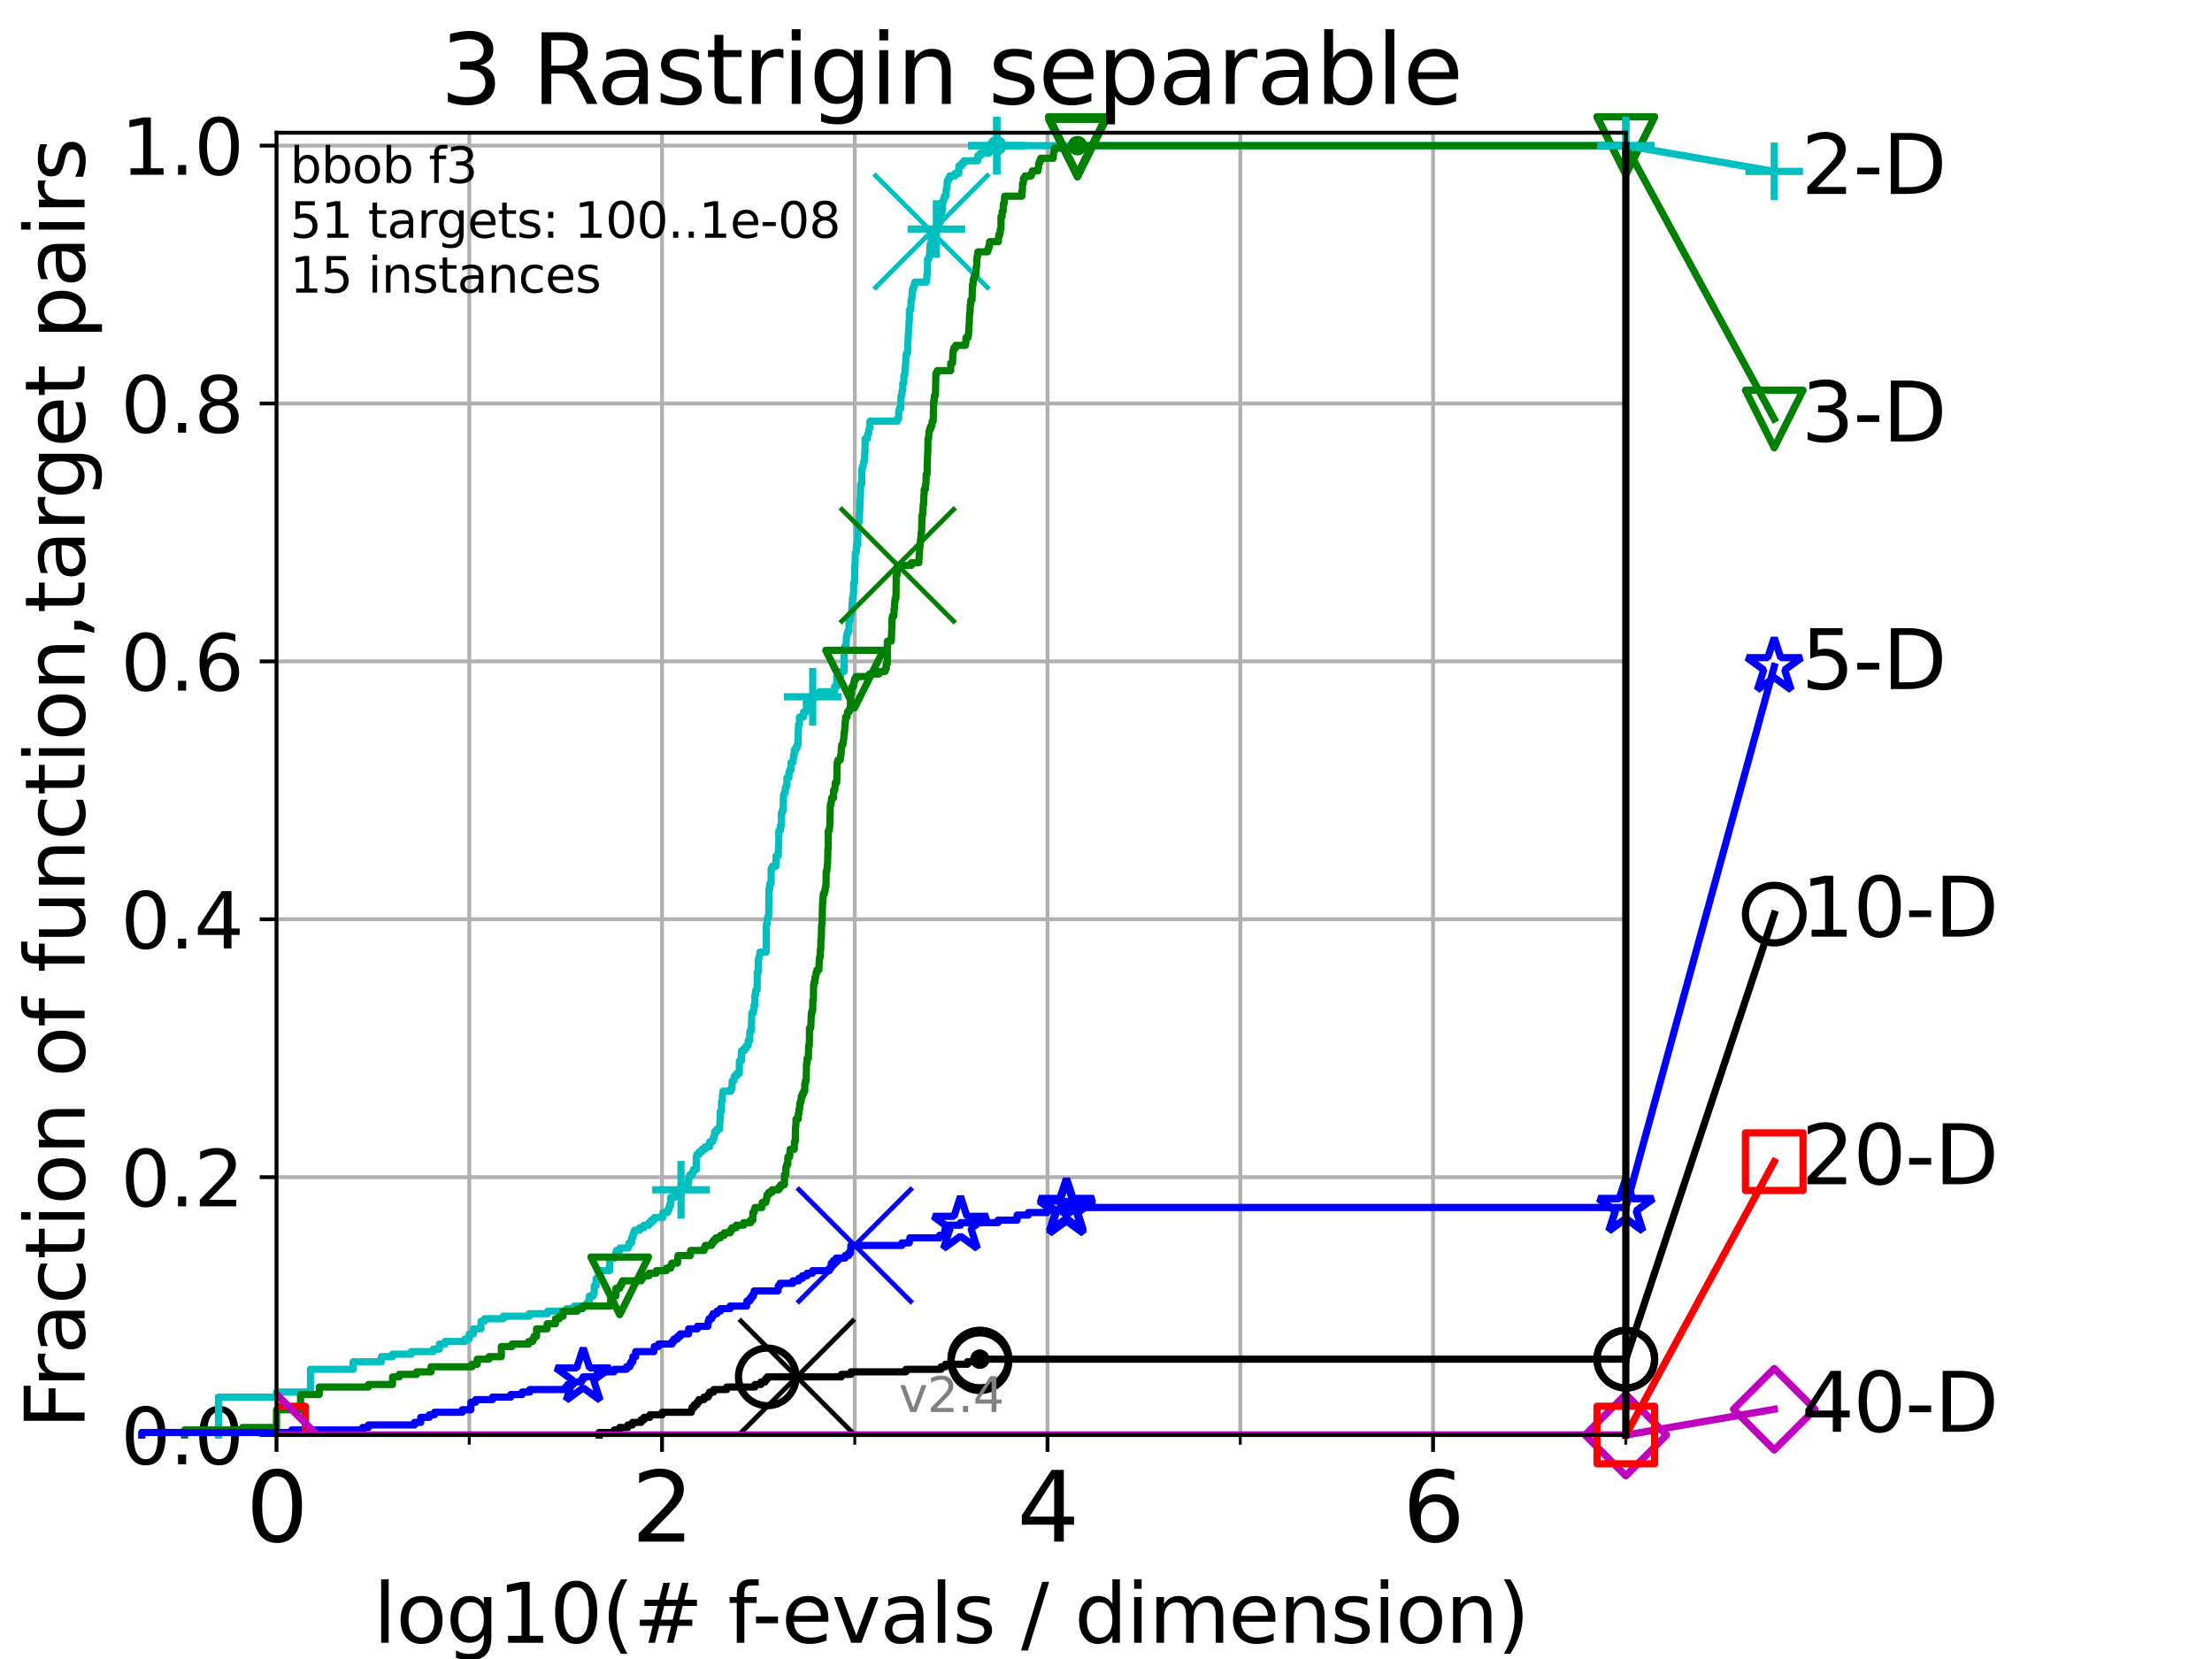 <?xml version="1.0" encoding="utf-8" standalone="no"?>
<!DOCTYPE svg PUBLIC "-//W3C//DTD SVG 1.1//EN"
  "http://www.w3.org/Graphics/SVG/1.1/DTD/svg11.dtd">
<svg height="345.6pt" version="1.1" viewBox="0 0 460.8 345.6" width="460.8pt" xmlns="http://www.w3.org/2000/svg" xmlns:xlink="http://www.w3.org/1999/xlink">
 <defs>
  <style type="text/css">*{stroke-linecap:butt;stroke-linejoin:round;}</style>
 </defs>
 <g id="figure_1">
  <g id="patch_1">
   <path d="M 0 345.6 
L 460.8 345.6 
L 460.8 0 
L 0 0 
z
" style="fill:#ffffff;"/>
  </g>
  <g id="axes_1">
   <g id="patch_2">
    <path d="M 57.6 298.944 
L 338.688 298.944 
L 338.688 27.648 
L 57.6 27.648 
z
" style="fill:#ffffff;"/>
   </g>
   <g id="matplotlib.axis_1">
    <g id="xtick_1">
     <g id="line2d_1">
      <path clip-path="url(#p720ec4b09e)" d="M 57.6 298.944 
L 57.6 27.648 
" style="fill:none;stroke:#b0b0b0;stroke-linecap:square;stroke-width:0.8;"/>
     </g>
     <g id="line2d_2">
      <defs>
       <path d="M 0 0 
L 0 3.5 
" id="m4f566eaf44" style="stroke:#000000;stroke-width:0.8;"/>
      </defs>
      <g>
       <use style="stroke:#000000;stroke-width:0.8;" x="57.6" xlink:href="#m4f566eaf44" y="298.944"/>
      </g>
     </g>
     <g id="text_1">
      <!-- 0 -->
      <g transform="translate(51.237 321.141)scale(0.2 -0.2)">
       <defs>
        <path d="M 2034 4250 
Q 1547 4250 1301 3770 
Q 1056 3291 1056 2328 
Q 1056 1369 1301 889 
Q 1547 409 2034 409 
Q 2525 409 2770 889 
Q 3016 1369 3016 2328 
Q 3016 3291 2770 3770 
Q 2525 4250 2034 4250 
z
M 2034 4750 
Q 2819 4750 3233 4129 
Q 3647 3509 3647 2328 
Q 3647 1150 3233 529 
Q 2819 -91 2034 -91 
Q 1250 -91 836 529 
Q 422 1150 422 2328 
Q 422 3509 836 4129 
Q 1250 4750 2034 4750 
z
" id="DejaVuSans-30" transform="scale(0.016)"/>
       </defs>
       <use xlink:href="#DejaVuSans-30"/>
      </g>
     </g>
    </g>
    <g id="xtick_2">
     <g id="line2d_3">
      <path clip-path="url(#p720ec4b09e)" d="M 137.911 298.944 
L 137.911 27.648 
" style="fill:none;stroke:#b0b0b0;stroke-linecap:square;stroke-width:0.8;"/>
     </g>
     <g id="line2d_4">
      <g>
       <use style="stroke:#000000;stroke-width:0.8;" x="137.911" xlink:href="#m4f566eaf44" y="298.944"/>
      </g>
     </g>
     <g id="text_2">
      <!-- 2 -->
      <g transform="translate(131.548 321.141)scale(0.2 -0.2)">
       <defs>
        <path d="M 1228 531 
L 3431 531 
L 3431 0 
L 469 0 
L 469 531 
Q 828 903 1448 1529 
Q 2069 2156 2228 2338 
Q 2531 2678 2651 2914 
Q 2772 3150 2772 3378 
Q 2772 3750 2511 3984 
Q 2250 4219 1831 4219 
Q 1534 4219 1204 4116 
Q 875 4013 500 3803 
L 500 4441 
Q 881 4594 1212 4672 
Q 1544 4750 1819 4750 
Q 2544 4750 2975 4387 
Q 3406 4025 3406 3419 
Q 3406 3131 3298 2873 
Q 3191 2616 2906 2266 
Q 2828 2175 2409 1742 
Q 1991 1309 1228 531 
z
" id="DejaVuSans-32" transform="scale(0.016)"/>
       </defs>
       <use xlink:href="#DejaVuSans-32"/>
      </g>
     </g>
    </g>
    <g id="xtick_3">
     <g id="line2d_5">
      <path clip-path="url(#p720ec4b09e)" d="M 218.222 298.944 
L 218.222 27.648 
" style="fill:none;stroke:#b0b0b0;stroke-linecap:square;stroke-width:0.8;"/>
     </g>
     <g id="line2d_6">
      <g>
       <use style="stroke:#000000;stroke-width:0.8;" x="218.222" xlink:href="#m4f566eaf44" y="298.944"/>
      </g>
     </g>
     <g id="text_3">
      <!-- 4 -->
      <g transform="translate(211.859 321.141)scale(0.2 -0.2)">
       <defs>
        <path d="M 2419 4116 
L 825 1625 
L 2419 1625 
L 2419 4116 
z
M 2253 4666 
L 3047 4666 
L 3047 1625 
L 3713 1625 
L 3713 1100 
L 3047 1100 
L 3047 0 
L 2419 0 
L 2419 1100 
L 313 1100 
L 313 1709 
L 2253 4666 
z
" id="DejaVuSans-34" transform="scale(0.016)"/>
       </defs>
       <use xlink:href="#DejaVuSans-34"/>
      </g>
     </g>
    </g>
    <g id="xtick_4">
     <g id="line2d_7">
      <path clip-path="url(#p720ec4b09e)" d="M 298.533 298.944 
L 298.533 27.648 
" style="fill:none;stroke:#b0b0b0;stroke-linecap:square;stroke-width:0.8;"/>
     </g>
     <g id="line2d_8">
      <g>
       <use style="stroke:#000000;stroke-width:0.8;" x="298.533" xlink:href="#m4f566eaf44" y="298.944"/>
      </g>
     </g>
     <g id="text_4">
      <!-- 6 -->
      <g transform="translate(292.17 321.141)scale(0.2 -0.2)">
       <defs>
        <path d="M 2113 2584 
Q 1688 2584 1439 2293 
Q 1191 2003 1191 1497 
Q 1191 994 1439 701 
Q 1688 409 2113 409 
Q 2538 409 2786 701 
Q 3034 994 3034 1497 
Q 3034 2003 2786 2293 
Q 2538 2584 2113 2584 
z
M 3366 4563 
L 3366 3988 
Q 3128 4100 2886 4159 
Q 2644 4219 2406 4219 
Q 1781 4219 1451 3797 
Q 1122 3375 1075 2522 
Q 1259 2794 1537 2939 
Q 1816 3084 2150 3084 
Q 2853 3084 3261 2657 
Q 3669 2231 3669 1497 
Q 3669 778 3244 343 
Q 2819 -91 2113 -91 
Q 1303 -91 875 529 
Q 447 1150 447 2328 
Q 447 3434 972 4092 
Q 1497 4750 2381 4750 
Q 2619 4750 2861 4703 
Q 3103 4656 3366 4563 
z
" id="DejaVuSans-36" transform="scale(0.016)"/>
       </defs>
       <use xlink:href="#DejaVuSans-36"/>
      </g>
     </g>
    </g>
    <g id="xtick_5">
     <g id="line2d_9">
      <path clip-path="url(#p720ec4b09e)" d="M 97.755 298.944 
L 97.755 27.648 
" style="fill:none;stroke:#b0b0b0;stroke-linecap:square;stroke-width:0.8;"/>
     </g>
     <g id="line2d_10">
      <defs>
       <path d="M 0 0 
L 0 2 
" id="ma68f096fce" style="stroke:#000000;stroke-width:0.6;"/>
      </defs>
      <g>
       <use style="stroke:#000000;stroke-width:0.6;" x="97.755" xlink:href="#ma68f096fce" y="298.944"/>
      </g>
     </g>
    </g>
    <g id="xtick_6">
     <g id="line2d_11">
      <path clip-path="url(#p720ec4b09e)" d="M 178.066 298.944 
L 178.066 27.648 
" style="fill:none;stroke:#b0b0b0;stroke-linecap:square;stroke-width:0.8;"/>
     </g>
     <g id="line2d_12">
      <g>
       <use style="stroke:#000000;stroke-width:0.6;" x="178.066" xlink:href="#ma68f096fce" y="298.944"/>
      </g>
     </g>
    </g>
    <g id="xtick_7">
     <g id="line2d_13">
      <path clip-path="url(#p720ec4b09e)" d="M 258.377 298.944 
L 258.377 27.648 
" style="fill:none;stroke:#b0b0b0;stroke-linecap:square;stroke-width:0.8;"/>
     </g>
     <g id="line2d_14">
      <g>
       <use style="stroke:#000000;stroke-width:0.6;" x="258.377" xlink:href="#ma68f096fce" y="298.944"/>
      </g>
     </g>
    </g>
    <g id="xtick_8">
     <g id="line2d_15">
      <path clip-path="url(#p720ec4b09e)" d="M 338.688 298.944 
L 338.688 27.648 
" style="fill:none;stroke:#b0b0b0;stroke-linecap:square;stroke-width:0.8;"/>
     </g>
     <g id="line2d_16">
      <g>
       <use style="stroke:#000000;stroke-width:0.6;" x="338.688" xlink:href="#ma68f096fce" y="298.944"/>
      </g>
     </g>
    </g>
    <g id="text_5">
     <!-- log10(# f-evals / dimension) -->
     <g transform="translate(77.764 342.218)scale(0.17 -0.17)">
      <defs>
       <path d="M 603 4863 
L 1178 4863 
L 1178 0 
L 603 0 
L 603 4863 
z
" id="DejaVuSans-6c" transform="scale(0.016)"/>
       <path d="M 1959 3097 
Q 1497 3097 1228 2736 
Q 959 2375 959 1747 
Q 959 1119 1226 758 
Q 1494 397 1959 397 
Q 2419 397 2687 759 
Q 2956 1122 2956 1747 
Q 2956 2369 2687 2733 
Q 2419 3097 1959 3097 
z
M 1959 3584 
Q 2709 3584 3137 3096 
Q 3566 2609 3566 1747 
Q 3566 888 3137 398 
Q 2709 -91 1959 -91 
Q 1206 -91 779 398 
Q 353 888 353 1747 
Q 353 2609 779 3096 
Q 1206 3584 1959 3584 
z
" id="DejaVuSans-6f" transform="scale(0.016)"/>
       <path d="M 2906 1791 
Q 2906 2416 2648 2759 
Q 2391 3103 1925 3103 
Q 1463 3103 1205 2759 
Q 947 2416 947 1791 
Q 947 1169 1205 825 
Q 1463 481 1925 481 
Q 2391 481 2648 825 
Q 2906 1169 2906 1791 
z
M 3481 434 
Q 3481 -459 3084 -895 
Q 2688 -1331 1869 -1331 
Q 1566 -1331 1297 -1286 
Q 1028 -1241 775 -1147 
L 775 -588 
Q 1028 -725 1275 -790 
Q 1522 -856 1778 -856 
Q 2344 -856 2625 -561 
Q 2906 -266 2906 331 
L 2906 616 
Q 2728 306 2450 153 
Q 2172 0 1784 0 
Q 1141 0 747 490 
Q 353 981 353 1791 
Q 353 2603 747 3093 
Q 1141 3584 1784 3584 
Q 2172 3584 2450 3431 
Q 2728 3278 2906 2969 
L 2906 3500 
L 3481 3500 
L 3481 434 
z
" id="DejaVuSans-67" transform="scale(0.016)"/>
       <path d="M 794 531 
L 1825 531 
L 1825 4091 
L 703 3866 
L 703 4441 
L 1819 4666 
L 2450 4666 
L 2450 531 
L 3481 531 
L 3481 0 
L 794 0 
L 794 531 
z
" id="DejaVuSans-31" transform="scale(0.016)"/>
       <path d="M 1984 4856 
Q 1566 4138 1362 3434 
Q 1159 2731 1159 2009 
Q 1159 1288 1364 580 
Q 1569 -128 1984 -844 
L 1484 -844 
Q 1016 -109 783 600 
Q 550 1309 550 2009 
Q 550 2706 781 3412 
Q 1013 4119 1484 4856 
L 1984 4856 
z
" id="DejaVuSans-28" transform="scale(0.016)"/>
       <path d="M 3272 2816 
L 2363 2816 
L 2100 1772 
L 3016 1772 
L 3272 2816 
z
M 2803 4594 
L 2478 3297 
L 3391 3297 
L 3719 4594 
L 4219 4594 
L 3897 3297 
L 4872 3297 
L 4872 2816 
L 3775 2816 
L 3519 1772 
L 4513 1772 
L 4513 1294 
L 3397 1294 
L 3072 0 
L 2572 0 
L 2894 1294 
L 1978 1294 
L 1656 0 
L 1153 0 
L 1478 1294 
L 494 1294 
L 494 1772 
L 1594 1772 
L 1856 2816 
L 850 2816 
L 850 3297 
L 1978 3297 
L 2297 4594 
L 2803 4594 
z
" id="DejaVuSans-23" transform="scale(0.016)"/>
       <path id="DejaVuSans-20" transform="scale(0.016)"/>
       <path d="M 2375 4863 
L 2375 4384 
L 1825 4384 
Q 1516 4384 1395 4259 
Q 1275 4134 1275 3809 
L 1275 3500 
L 2222 3500 
L 2222 3053 
L 1275 3053 
L 1275 0 
L 697 0 
L 697 3053 
L 147 3053 
L 147 3500 
L 697 3500 
L 697 3744 
Q 697 4328 969 4595 
Q 1241 4863 1831 4863 
L 2375 4863 
z
" id="DejaVuSans-66" transform="scale(0.016)"/>
       <path d="M 313 2009 
L 1997 2009 
L 1997 1497 
L 313 1497 
L 313 2009 
z
" id="DejaVuSans-2d" transform="scale(0.016)"/>
       <path d="M 3597 1894 
L 3597 1613 
L 953 1613 
Q 991 1019 1311 708 
Q 1631 397 2203 397 
Q 2534 397 2845 478 
Q 3156 559 3463 722 
L 3463 178 
Q 3153 47 2828 -22 
Q 2503 -91 2169 -91 
Q 1331 -91 842 396 
Q 353 884 353 1716 
Q 353 2575 817 3079 
Q 1281 3584 2069 3584 
Q 2775 3584 3186 3129 
Q 3597 2675 3597 1894 
z
M 3022 2063 
Q 3016 2534 2758 2815 
Q 2500 3097 2075 3097 
Q 1594 3097 1305 2825 
Q 1016 2553 972 2059 
L 3022 2063 
z
" id="DejaVuSans-65" transform="scale(0.016)"/>
       <path d="M 191 3500 
L 800 3500 
L 1894 563 
L 2988 3500 
L 3597 3500 
L 2284 0 
L 1503 0 
L 191 3500 
z
" id="DejaVuSans-76" transform="scale(0.016)"/>
       <path d="M 2194 1759 
Q 1497 1759 1228 1600 
Q 959 1441 959 1056 
Q 959 750 1161 570 
Q 1363 391 1709 391 
Q 2188 391 2477 730 
Q 2766 1069 2766 1631 
L 2766 1759 
L 2194 1759 
z
M 3341 1997 
L 3341 0 
L 2766 0 
L 2766 531 
Q 2569 213 2275 61 
Q 1981 -91 1556 -91 
Q 1019 -91 701 211 
Q 384 513 384 1019 
Q 384 1609 779 1909 
Q 1175 2209 1959 2209 
L 2766 2209 
L 2766 2266 
Q 2766 2663 2505 2880 
Q 2244 3097 1772 3097 
Q 1472 3097 1187 3025 
Q 903 2953 641 2809 
L 641 3341 
Q 956 3463 1253 3523 
Q 1550 3584 1831 3584 
Q 2591 3584 2966 3190 
Q 3341 2797 3341 1997 
z
" id="DejaVuSans-61" transform="scale(0.016)"/>
       <path d="M 2834 3397 
L 2834 2853 
Q 2591 2978 2328 3040 
Q 2066 3103 1784 3103 
Q 1356 3103 1142 2972 
Q 928 2841 928 2578 
Q 928 2378 1081 2264 
Q 1234 2150 1697 2047 
L 1894 2003 
Q 2506 1872 2764 1633 
Q 3022 1394 3022 966 
Q 3022 478 2636 193 
Q 2250 -91 1575 -91 
Q 1294 -91 989 -36 
Q 684 19 347 128 
L 347 722 
Q 666 556 975 473 
Q 1284 391 1588 391 
Q 1994 391 2212 530 
Q 2431 669 2431 922 
Q 2431 1156 2273 1281 
Q 2116 1406 1581 1522 
L 1381 1569 
Q 847 1681 609 1914 
Q 372 2147 372 2553 
Q 372 3047 722 3315 
Q 1072 3584 1716 3584 
Q 2034 3584 2315 3537 
Q 2597 3491 2834 3397 
z
" id="DejaVuSans-73" transform="scale(0.016)"/>
       <path d="M 1625 4666 
L 2156 4666 
L 531 -594 
L 0 -594 
L 1625 4666 
z
" id="DejaVuSans-2f" transform="scale(0.016)"/>
       <path d="M 2906 2969 
L 2906 4863 
L 3481 4863 
L 3481 0 
L 2906 0 
L 2906 525 
Q 2725 213 2448 61 
Q 2172 -91 1784 -91 
Q 1150 -91 751 415 
Q 353 922 353 1747 
Q 353 2572 751 3078 
Q 1150 3584 1784 3584 
Q 2172 3584 2448 3432 
Q 2725 3281 2906 2969 
z
M 947 1747 
Q 947 1113 1208 752 
Q 1469 391 1925 391 
Q 2381 391 2643 752 
Q 2906 1113 2906 1747 
Q 2906 2381 2643 2742 
Q 2381 3103 1925 3103 
Q 1469 3103 1208 2742 
Q 947 2381 947 1747 
z
" id="DejaVuSans-64" transform="scale(0.016)"/>
       <path d="M 603 3500 
L 1178 3500 
L 1178 0 
L 603 0 
L 603 3500 
z
M 603 4863 
L 1178 4863 
L 1178 4134 
L 603 4134 
L 603 4863 
z
" id="DejaVuSans-69" transform="scale(0.016)"/>
       <path d="M 3328 2828 
Q 3544 3216 3844 3400 
Q 4144 3584 4550 3584 
Q 5097 3584 5394 3201 
Q 5691 2819 5691 2113 
L 5691 0 
L 5113 0 
L 5113 2094 
Q 5113 2597 4934 2840 
Q 4756 3084 4391 3084 
Q 3944 3084 3684 2787 
Q 3425 2491 3425 1978 
L 3425 0 
L 2847 0 
L 2847 2094 
Q 2847 2600 2669 2842 
Q 2491 3084 2119 3084 
Q 1678 3084 1418 2786 
Q 1159 2488 1159 1978 
L 1159 0 
L 581 0 
L 581 3500 
L 1159 3500 
L 1159 2956 
Q 1356 3278 1631 3431 
Q 1906 3584 2284 3584 
Q 2666 3584 2933 3390 
Q 3200 3197 3328 2828 
z
" id="DejaVuSans-6d" transform="scale(0.016)"/>
       <path d="M 3513 2113 
L 3513 0 
L 2938 0 
L 2938 2094 
Q 2938 2591 2744 2837 
Q 2550 3084 2163 3084 
Q 1697 3084 1428 2787 
Q 1159 2491 1159 1978 
L 1159 0 
L 581 0 
L 581 3500 
L 1159 3500 
L 1159 2956 
Q 1366 3272 1645 3428 
Q 1925 3584 2291 3584 
Q 2894 3584 3203 3211 
Q 3513 2838 3513 2113 
z
" id="DejaVuSans-6e" transform="scale(0.016)"/>
       <path d="M 513 4856 
L 1013 4856 
Q 1481 4119 1714 3412 
Q 1947 2706 1947 2009 
Q 1947 1309 1714 600 
Q 1481 -109 1013 -844 
L 513 -844 
Q 928 -128 1133 580 
Q 1338 1288 1338 2009 
Q 1338 2731 1133 3434 
Q 928 4138 513 4856 
z
" id="DejaVuSans-29" transform="scale(0.016)"/>
      </defs>
      <use xlink:href="#DejaVuSans-6c"/>
      <use x="27.783" xlink:href="#DejaVuSans-6f"/>
      <use x="88.965" xlink:href="#DejaVuSans-67"/>
      <use x="152.441" xlink:href="#DejaVuSans-31"/>
      <use x="216.064" xlink:href="#DejaVuSans-30"/>
      <use x="279.688" xlink:href="#DejaVuSans-28"/>
      <use x="318.701" xlink:href="#DejaVuSans-23"/>
      <use x="402.49" xlink:href="#DejaVuSans-20"/>
      <use x="434.277" xlink:href="#DejaVuSans-66"/>
      <use x="463.982" xlink:href="#DejaVuSans-2d"/>
      <use x="500.066" xlink:href="#DejaVuSans-65"/>
      <use x="561.59" xlink:href="#DejaVuSans-76"/>
      <use x="620.77" xlink:href="#DejaVuSans-61"/>
      <use x="682.049" xlink:href="#DejaVuSans-6c"/>
      <use x="709.832" xlink:href="#DejaVuSans-73"/>
      <use x="761.932" xlink:href="#DejaVuSans-20"/>
      <use x="793.719" xlink:href="#DejaVuSans-2f"/>
      <use x="827.41" xlink:href="#DejaVuSans-20"/>
      <use x="859.197" xlink:href="#DejaVuSans-64"/>
      <use x="922.674" xlink:href="#DejaVuSans-69"/>
      <use x="950.457" xlink:href="#DejaVuSans-6d"/>
      <use x="1047.869" xlink:href="#DejaVuSans-65"/>
      <use x="1109.393" xlink:href="#DejaVuSans-6e"/>
      <use x="1172.771" xlink:href="#DejaVuSans-73"/>
      <use x="1224.871" xlink:href="#DejaVuSans-69"/>
      <use x="1252.654" xlink:href="#DejaVuSans-6f"/>
      <use x="1313.836" xlink:href="#DejaVuSans-6e"/>
      <use x="1377.215" xlink:href="#DejaVuSans-29"/>
     </g>
    </g>
   </g>
   <g id="matplotlib.axis_2">
    <g id="ytick_1">
     <g id="line2d_17">
      <path clip-path="url(#p720ec4b09e)" d="M 57.6 298.944 
L 338.688 298.944 
" style="fill:none;stroke:#b0b0b0;stroke-linecap:square;stroke-width:0.8;"/>
     </g>
     <g id="line2d_18">
      <defs>
       <path d="M 0 0 
L -3.5 0 
" id="mb5a77bbb63" style="stroke:#000000;stroke-width:0.8;"/>
      </defs>
      <g>
       <use style="stroke:#000000;stroke-width:0.8;" x="57.6" xlink:href="#mb5a77bbb63" y="298.944"/>
      </g>
     </g>
     <g id="text_6">
      <!-- 0.0 -->
      <g transform="translate(25.155 305.023)scale(0.16 -0.16)">
       <defs>
        <path d="M 684 794 
L 1344 794 
L 1344 0 
L 684 0 
L 684 794 
z
" id="DejaVuSans-2e" transform="scale(0.016)"/>
       </defs>
       <use xlink:href="#DejaVuSans-30"/>
       <use x="63.623" xlink:href="#DejaVuSans-2e"/>
       <use x="95.41" xlink:href="#DejaVuSans-30"/>
      </g>
     </g>
    </g>
    <g id="ytick_2">
     <g id="line2d_19">
      <path clip-path="url(#p720ec4b09e)" d="M 57.6 245.222 
L 338.688 245.222 
" style="fill:none;stroke:#b0b0b0;stroke-linecap:square;stroke-width:0.8;"/>
     </g>
     <g id="line2d_20">
      <g>
       <use style="stroke:#000000;stroke-width:0.8;" x="57.6" xlink:href="#mb5a77bbb63" y="245.222"/>
      </g>
     </g>
     <g id="text_7">
      <!-- 0.2 -->
      <g transform="translate(25.155 251.301)scale(0.16 -0.16)">
       <use xlink:href="#DejaVuSans-30"/>
       <use x="63.623" xlink:href="#DejaVuSans-2e"/>
       <use x="95.41" xlink:href="#DejaVuSans-32"/>
      </g>
     </g>
    </g>
    <g id="ytick_3">
     <g id="line2d_21">
      <path clip-path="url(#p720ec4b09e)" d="M 57.6 191.5 
L 338.688 191.5 
" style="fill:none;stroke:#b0b0b0;stroke-linecap:square;stroke-width:0.8;"/>
     </g>
     <g id="line2d_22">
      <g>
       <use style="stroke:#000000;stroke-width:0.8;" x="57.6" xlink:href="#mb5a77bbb63" y="191.5"/>
      </g>
     </g>
     <g id="text_8">
      <!-- 0.4 -->
      <g transform="translate(25.155 197.579)scale(0.16 -0.16)">
       <use xlink:href="#DejaVuSans-30"/>
       <use x="63.623" xlink:href="#DejaVuSans-2e"/>
       <use x="95.41" xlink:href="#DejaVuSans-34"/>
      </g>
     </g>
    </g>
    <g id="ytick_4">
     <g id="line2d_23">
      <path clip-path="url(#p720ec4b09e)" d="M 57.6 137.778 
L 338.688 137.778 
" style="fill:none;stroke:#b0b0b0;stroke-linecap:square;stroke-width:0.8;"/>
     </g>
     <g id="line2d_24">
      <g>
       <use style="stroke:#000000;stroke-width:0.8;" x="57.6" xlink:href="#mb5a77bbb63" y="137.778"/>
      </g>
     </g>
     <g id="text_9">
      <!-- 0.6 -->
      <g transform="translate(25.155 143.857)scale(0.16 -0.16)">
       <use xlink:href="#DejaVuSans-30"/>
       <use x="63.623" xlink:href="#DejaVuSans-2e"/>
       <use x="95.41" xlink:href="#DejaVuSans-36"/>
      </g>
     </g>
    </g>
    <g id="ytick_5">
     <g id="line2d_25">
      <path clip-path="url(#p720ec4b09e)" d="M 57.6 84.056 
L 338.688 84.056 
" style="fill:none;stroke:#b0b0b0;stroke-linecap:square;stroke-width:0.8;"/>
     </g>
     <g id="line2d_26">
      <g>
       <use style="stroke:#000000;stroke-width:0.8;" x="57.6" xlink:href="#mb5a77bbb63" y="84.056"/>
      </g>
     </g>
     <g id="text_10">
      <!-- 0.8 -->
      <g transform="translate(25.155 90.135)scale(0.16 -0.16)">
       <defs>
        <path d="M 2034 2216 
Q 1584 2216 1326 1975 
Q 1069 1734 1069 1313 
Q 1069 891 1326 650 
Q 1584 409 2034 409 
Q 2484 409 2743 651 
Q 3003 894 3003 1313 
Q 3003 1734 2745 1975 
Q 2488 2216 2034 2216 
z
M 1403 2484 
Q 997 2584 770 2862 
Q 544 3141 544 3541 
Q 544 4100 942 4425 
Q 1341 4750 2034 4750 
Q 2731 4750 3128 4425 
Q 3525 4100 3525 3541 
Q 3525 3141 3298 2862 
Q 3072 2584 2669 2484 
Q 3125 2378 3379 2068 
Q 3634 1759 3634 1313 
Q 3634 634 3220 271 
Q 2806 -91 2034 -91 
Q 1263 -91 848 271 
Q 434 634 434 1313 
Q 434 1759 690 2068 
Q 947 2378 1403 2484 
z
M 1172 3481 
Q 1172 3119 1398 2916 
Q 1625 2713 2034 2713 
Q 2441 2713 2670 2916 
Q 2900 3119 2900 3481 
Q 2900 3844 2670 4047 
Q 2441 4250 2034 4250 
Q 1625 4250 1398 4047 
Q 1172 3844 1172 3481 
z
" id="DejaVuSans-38" transform="scale(0.016)"/>
       </defs>
       <use xlink:href="#DejaVuSans-30"/>
       <use x="63.623" xlink:href="#DejaVuSans-2e"/>
       <use x="95.41" xlink:href="#DejaVuSans-38"/>
      </g>
     </g>
    </g>
    <g id="ytick_6">
     <g id="line2d_27">
      <path clip-path="url(#p720ec4b09e)" d="M 57.6 30.334 
L 338.688 30.334 
" style="fill:none;stroke:#b0b0b0;stroke-linecap:square;stroke-width:0.8;"/>
     </g>
     <g id="line2d_28">
      <g>
       <use style="stroke:#000000;stroke-width:0.8;" x="57.6" xlink:href="#mb5a77bbb63" y="30.334"/>
      </g>
     </g>
     <g id="text_11">
      <!-- 1.0 -->
      <g transform="translate(25.155 36.413)scale(0.16 -0.16)">
       <use xlink:href="#DejaVuSans-31"/>
       <use x="63.623" xlink:href="#DejaVuSans-2e"/>
       <use x="95.41" xlink:href="#DejaVuSans-30"/>
      </g>
     </g>
    </g>
    <g id="text_12">
     <!-- Fraction of function,target pairs -->
     <g transform="translate(17.62 297.681)rotate(-90)scale(0.17 -0.17)">
      <defs>
       <path d="M 628 4666 
L 3309 4666 
L 3309 4134 
L 1259 4134 
L 1259 2759 
L 3109 2759 
L 3109 2228 
L 1259 2228 
L 1259 0 
L 628 0 
L 628 4666 
z
" id="DejaVuSans-46" transform="scale(0.016)"/>
       <path d="M 2631 2963 
Q 2534 3019 2420 3045 
Q 2306 3072 2169 3072 
Q 1681 3072 1420 2755 
Q 1159 2438 1159 1844 
L 1159 0 
L 581 0 
L 581 3500 
L 1159 3500 
L 1159 2956 
Q 1341 3275 1631 3429 
Q 1922 3584 2338 3584 
Q 2397 3584 2469 3576 
Q 2541 3569 2628 3553 
L 2631 2963 
z
" id="DejaVuSans-72" transform="scale(0.016)"/>
       <path d="M 3122 3366 
L 3122 2828 
Q 2878 2963 2633 3030 
Q 2388 3097 2138 3097 
Q 1578 3097 1268 2742 
Q 959 2388 959 1747 
Q 959 1106 1268 751 
Q 1578 397 2138 397 
Q 2388 397 2633 464 
Q 2878 531 3122 666 
L 3122 134 
Q 2881 22 2623 -34 
Q 2366 -91 2075 -91 
Q 1284 -91 818 406 
Q 353 903 353 1747 
Q 353 2603 823 3093 
Q 1294 3584 2113 3584 
Q 2378 3584 2631 3529 
Q 2884 3475 3122 3366 
z
" id="DejaVuSans-63" transform="scale(0.016)"/>
       <path d="M 1172 4494 
L 1172 3500 
L 2356 3500 
L 2356 3053 
L 1172 3053 
L 1172 1153 
Q 1172 725 1289 603 
Q 1406 481 1766 481 
L 2356 481 
L 2356 0 
L 1766 0 
Q 1100 0 847 248 
Q 594 497 594 1153 
L 594 3053 
L 172 3053 
L 172 3500 
L 594 3500 
L 594 4494 
L 1172 4494 
z
" id="DejaVuSans-74" transform="scale(0.016)"/>
       <path d="M 544 1381 
L 544 3500 
L 1119 3500 
L 1119 1403 
Q 1119 906 1312 657 
Q 1506 409 1894 409 
Q 2359 409 2629 706 
Q 2900 1003 2900 1516 
L 2900 3500 
L 3475 3500 
L 3475 0 
L 2900 0 
L 2900 538 
Q 2691 219 2414 64 
Q 2138 -91 1772 -91 
Q 1169 -91 856 284 
Q 544 659 544 1381 
z
M 1991 3584 
L 1991 3584 
z
" id="DejaVuSans-75" transform="scale(0.016)"/>
       <path d="M 750 794 
L 1409 794 
L 1409 256 
L 897 -744 
L 494 -744 
L 750 256 
L 750 794 
z
" id="DejaVuSans-2c" transform="scale(0.016)"/>
       <path d="M 1159 525 
L 1159 -1331 
L 581 -1331 
L 581 3500 
L 1159 3500 
L 1159 2969 
Q 1341 3281 1617 3432 
Q 1894 3584 2278 3584 
Q 2916 3584 3314 3078 
Q 3713 2572 3713 1747 
Q 3713 922 3314 415 
Q 2916 -91 2278 -91 
Q 1894 -91 1617 61 
Q 1341 213 1159 525 
z
M 3116 1747 
Q 3116 2381 2855 2742 
Q 2594 3103 2138 3103 
Q 1681 3103 1420 2742 
Q 1159 2381 1159 1747 
Q 1159 1113 1420 752 
Q 1681 391 2138 391 
Q 2594 391 2855 752 
Q 3116 1113 3116 1747 
z
" id="DejaVuSans-70" transform="scale(0.016)"/>
      </defs>
      <use xlink:href="#DejaVuSans-46"/>
      <use x="50.27" xlink:href="#DejaVuSans-72"/>
      <use x="91.383" xlink:href="#DejaVuSans-61"/>
      <use x="152.662" xlink:href="#DejaVuSans-63"/>
      <use x="207.643" xlink:href="#DejaVuSans-74"/>
      <use x="246.852" xlink:href="#DejaVuSans-69"/>
      <use x="274.635" xlink:href="#DejaVuSans-6f"/>
      <use x="335.816" xlink:href="#DejaVuSans-6e"/>
      <use x="399.195" xlink:href="#DejaVuSans-20"/>
      <use x="430.982" xlink:href="#DejaVuSans-6f"/>
      <use x="492.164" xlink:href="#DejaVuSans-66"/>
      <use x="527.369" xlink:href="#DejaVuSans-20"/>
      <use x="559.156" xlink:href="#DejaVuSans-66"/>
      <use x="594.361" xlink:href="#DejaVuSans-75"/>
      <use x="657.74" xlink:href="#DejaVuSans-6e"/>
      <use x="721.119" xlink:href="#DejaVuSans-63"/>
      <use x="776.1" xlink:href="#DejaVuSans-74"/>
      <use x="815.309" xlink:href="#DejaVuSans-69"/>
      <use x="843.092" xlink:href="#DejaVuSans-6f"/>
      <use x="904.273" xlink:href="#DejaVuSans-6e"/>
      <use x="967.652" xlink:href="#DejaVuSans-2c"/>
      <use x="999.439" xlink:href="#DejaVuSans-74"/>
      <use x="1038.648" xlink:href="#DejaVuSans-61"/>
      <use x="1099.928" xlink:href="#DejaVuSans-72"/>
      <use x="1139.291" xlink:href="#DejaVuSans-67"/>
      <use x="1202.768" xlink:href="#DejaVuSans-65"/>
      <use x="1264.291" xlink:href="#DejaVuSans-74"/>
      <use x="1303.5" xlink:href="#DejaVuSans-20"/>
      <use x="1335.287" xlink:href="#DejaVuSans-70"/>
      <use x="1398.764" xlink:href="#DejaVuSans-61"/>
      <use x="1460.043" xlink:href="#DejaVuSans-69"/>
      <use x="1487.826" xlink:href="#DejaVuSans-72"/>
      <use x="1528.939" xlink:href="#DejaVuSans-73"/>
     </g>
    </g>
   </g>
   <g id="line2d_29">
    <defs>
     <path d="M 0 1.5 
C 0.398 1.5 0.779 1.342 1.061 1.061 
C 1.342 0.779 1.5 0.398 1.5 0 
C 1.5 -0.398 1.342 -0.779 1.061 -1.061 
C 0.779 -1.342 0.398 -1.5 0 -1.5 
C -0.398 -1.5 -0.779 -1.342 -1.061 -1.061 
C -1.342 -0.779 -1.5 -0.398 -1.5 0 
C -1.5 0.398 -1.342 0.779 -1.061 1.061 
C -0.779 1.342 -0.398 1.5 0 1.5 
z
" id="mc2f5a530e0" style="stroke:#00bfbf;"/>
    </defs>
    <g>
     <use style="fill:#00bfbf;stroke:#00bfbf;" x="207.654" xlink:href="#mc2f5a530e0" y="30.334"/>
     <use style="fill:#00bfbf;stroke:#00bfbf;" x="207.654" xlink:href="#mc2f5a530e0" y="30.334"/>
    </g>
   </g>
   <g id="line2d_30">
    <path d="M 45.512 298.944 
L 45.512 291.044 
L 57.6 291.044 
L 57.6 289.99 
L 64.671 289.99 
L 64.671 285.25 
L 73.579 285.25 
L 73.579 283.67 
L 79.447 283.67 
L 79.447 282.617 
L 81.776 282.617 
L 81.776 282.09 
L 85.667 282.09 
L 85.667 281.563 
L 90.243 281.563 
L 90.243 281.037 
L 91.535 281.037 
L 91.535 279.983 
L 92.738 279.983 
L 92.738 279.457 
L 96.861 279.457 
L 96.861 278.93 
L 97.755 278.93 
L 97.755 277.877 
L 98.606 277.877 
L 98.606 276.823 
L 100.193 276.823 
L 100.193 275.243 
L 100.935 275.243 
L 100.935 274.716 
L 104.826 274.716 
L 104.826 274.19 
L 110.274 274.19 
L 110.274 273.663 
L 114.08 273.663 
L 114.08 273.136 
L 118.04 273.136 
L 118.04 272.61 
L 119.603 272.61 
L 119.603 272.083 
L 122.148 272.083 
L 122.148 271.556 
L 122.573 271.556 
L 122.573 271.03 
L 122.782 271.03 
L 122.782 269.976 
L 123.594 269.976 
L 123.594 269.45 
L 123.791 269.45 
L 123.791 267.87 
L 124.178 267.87 
L 124.178 266.289 
L 124.744 266.289 
L 124.744 265.236 
L 124.928 265.236 
L 124.928 264.709 
L 127.003 264.709 
L 127.003 262.076 
L 128.108 262.076 
L 128.108 261.549 
L 128.26 261.549 
L 128.26 261.023 
L 128.411 261.023 
L 128.411 260.496 
L 129.147 260.496 
L 129.147 259.969 
L 130.927 259.969 
L 130.927 259.443 
L 131.056 259.443 
L 131.056 258.916 
L 131.566 258.916 
L 131.566 257.862 
L 131.815 257.862 
L 131.815 257.336 
L 131.938 257.336 
L 131.938 256.809 
L 132.182 256.809 
L 132.182 256.282 
L 133.239 256.282 
L 133.239 255.756 
L 134.128 255.756 
L 134.128 255.229 
L 135.179 255.229 
L 135.179 254.702 
L 135.682 254.702 
L 135.682 254.176 
L 136.266 254.176 
L 136.266 253.649 
L 138.084 253.649 
L 138.084 252.596 
L 139.091 252.596 
L 139.091 252.069 
L 139.334 252.069 
L 139.334 251.542 
L 139.494 251.542 
L 139.494 251.016 
L 139.731 251.016 
L 139.731 249.436 
L 140.574 249.436 
L 140.574 248.909 
L 141.872 248.909 
L 141.872 247.855 
L 142.553 247.855 
L 142.553 247.329 
L 143.337 247.329 
L 143.337 246.275 
L 143.464 246.275 
L 143.464 245.222 
L 143.716 245.222 
L 143.716 244.695 
L 144.27 244.695 
L 144.27 244.169 
L 144.451 244.169 
L 144.451 243.642 
L 145.04 243.642 
L 145.04 241.009 
L 145.155 241.009 
L 145.155 240.482 
L 145.666 240.482 
L 145.666 239.955 
L 146.216 239.955 
L 146.216 239.428 
L 146.854 239.428 
L 146.854 238.902 
L 147.819 238.902 
L 147.868 237.848 
L 148.45 237.848 
L 148.45 237.322 
L 148.686 237.322 
L 148.686 236.795 
L 148.827 236.795 
L 148.873 235.742 
L 149.332 235.742 
L 149.332 235.215 
L 149.911 235.215 
L 149.999 233.108 
L 150.042 233.108 
L 150.042 231.528 
L 150.301 231.528 
L 150.301 229.421 
L 150.472 229.421 
L 150.514 227.841 
L 150.599 227.841 
L 150.599 227.315 
L 152.246 227.315 
L 152.246 226.788 
L 152.474 226.788 
L 152.512 225.208 
L 152.885 225.208 
L 152.996 224.155 
L 153.467 224.155 
L 153.467 223.628 
L 153.995 223.628 
L 154.029 220.994 
L 154.473 220.994 
L 154.473 218.888 
L 155.038 218.888 
L 155.038 218.361 
L 155.457 218.361 
L 155.457 217.834 
L 155.867 217.834 
L 155.867 216.781 
L 156.175 216.781 
L 156.175 215.201 
L 156.297 215.201 
L 156.297 214.674 
L 156.509 214.674 
L 156.599 211.514 
L 156.628 211.514 
L 156.628 210.987 
L 156.953 210.987 
L 156.953 210.461 
L 157.07 210.461 
L 157.07 209.407 
L 157.243 209.407 
L 157.243 207.301 
L 157.387 207.301 
L 157.444 206.247 
L 157.726 206.247 
L 157.754 202.56 
L 157.948 202.56 
L 157.948 199.927 
L 158.086 199.927 
L 158.086 199.4 
L 158.223 199.4 
L 158.304 198.347 
L 159.583 198.347 
L 159.658 192.553 
L 159.783 192.553 
L 159.783 191.5 
L 159.932 191.5 
L 159.932 190.973 
L 160.128 190.973 
L 160.201 185.18 
L 160.322 185.18 
L 160.346 184.126 
L 160.633 184.126 
L 160.633 180.966 
L 160.915 180.966 
L 160.915 180.44 
L 161.623 180.44 
L 161.668 178.333 
L 162.109 178.333 
L 162.217 175.173 
L 162.239 175.173 
L 162.239 173.066 
L 162.539 173.066 
L 162.56 172.013 
L 162.771 172.013 
L 162.771 169.379 
L 162.958 169.379 
L 162.958 168.853 
L 163.144 168.853 
L 163.206 165.692 
L 163.368 165.692 
L 163.368 165.166 
L 163.59 165.166 
L 163.59 164.112 
L 163.789 164.112 
L 163.789 163.586 
L 163.926 163.586 
L 163.926 162.006 
L 164.353 162.006 
L 164.353 160.952 
L 164.486 160.952 
L 164.486 160.426 
L 164.788 160.426 
L 164.788 158.846 
L 165.175 158.846 
L 165.285 157.792 
L 165.303 157.792 
L 165.303 157.265 
L 165.465 157.265 
L 165.465 156.212 
L 165.821 156.212 
L 165.821 155.685 
L 166.065 155.685 
L 166.065 155.159 
L 166.221 155.159 
L 166.324 151.472 
L 166.341 151.472 
L 166.341 150.945 
L 166.545 150.945 
L 166.545 149.365 
L 167.385 149.365 
L 167.385 148.312 
L 167.986 148.312 
L 167.986 146.205 
L 169.303 146.205 
L 169.303 145.152 
L 170.064 145.152 
L 170.064 144.625 
L 170.714 144.625 
L 170.714 144.098 
L 173.845 144.098 
L 173.845 143.045 
L 174.305 143.045 
L 174.305 140.938 
L 175.098 140.938 
L 175.098 139.885 
L 175.847 139.885 
L 175.847 135.671 
L 175.985 135.671 
L 175.985 134.618 
L 176.258 134.618 
L 176.335 132.511 
L 176.441 132.511 
L 176.441 131.985 
L 176.65 131.985 
L 176.65 131.458 
L 176.848 131.458 
L 176.848 129.351 
L 177.098 129.351 
L 177.199 128.298 
L 177.227 128.298 
L 177.227 127.771 
L 177.409 127.771 
L 177.517 125.664 
L 177.571 125.664 
L 177.571 124.611 
L 177.705 124.611 
L 177.75 123.558 
L 177.82 123.558 
L 177.82 121.451 
L 178.014 121.451 
L 178.075 117.764 
L 178.127 117.764 
L 178.188 115.131 
L 178.36 115.131 
L 178.429 113.55 
L 178.683 113.55 
L 178.767 108.81 
L 178.959 108.81 
L 179.066 106.704 
L 179.099 106.704 
L 179.181 104.07 
L 179.214 104.07 
L 179.279 100.91 
L 179.513 100.91 
L 179.529 97.75 
L 179.633 97.75 
L 179.633 97.223 
L 179.792 97.223 
L 179.894 96.17 
L 180.058 96.17 
L 180.159 94.063 
L 180.205 94.063 
L 180.205 91.43 
L 180.7 91.43 
L 180.745 90.376 
L 180.945 90.376 
L 181.041 89.323 
L 181.18 89.323 
L 181.231 87.743 
L 186.915 87.743 
L 186.915 87.216 
L 187.217 87.216 
L 187.217 85.636 
L 187.341 85.636 
L 187.341 85.109 
L 187.655 85.109 
L 187.691 82.476 
L 187.88 82.476 
L 187.9 81.423 
L 188.058 81.423 
L 188.058 79.843 
L 188.278 79.843 
L 188.283 78.263 
L 188.466 78.263 
L 188.572 76.156 
L 188.662 76.156 
L 188.719 74.049 
L 188.856 74.049 
L 188.856 73.522 
L 189.061 73.522 
L 189.172 70.362 
L 189.191 70.362 
L 189.301 68.255 
L 189.324 68.255 
L 189.401 66.675 
L 189.442 66.675 
L 189.442 64.569 
L 189.717 64.569 
L 189.802 62.462 
L 189.944 62.462 
L 190.045 60.355 
L 190.259 60.355 
L 190.259 59.829 
L 190.418 59.829 
L 190.418 59.302 
L 190.551 59.302 
L 190.551 58.775 
L 192.952 58.775 
L 192.952 58.248 
L 193.074 58.248 
L 193.074 57.195 
L 193.206 57.195 
L 193.206 54.035 
L 193.482 54.035 
L 193.482 53.508 
L 193.647 53.508 
L 193.708 51.402 
L 193.772 51.402 
L 193.772 50.875 
L 193.944 50.875 
L 194.018 48.241 
L 194.979 48.241 
L 195.065 47.188 
L 195.131 47.188 
L 195.131 46.661 
L 195.721 46.661 
L 195.721 46.135 
L 195.966 46.135 
L 196.041 45.081 
L 196.118 45.081 
L 196.134 44.028 
L 196.309 44.028 
L 196.319 41.921 
L 196.571 41.921 
L 196.571 41.395 
L 196.73 41.395 
L 196.73 40.868 
L 197.032 40.868 
L 197.141 39.288 
L 197.28 39.288 
L 197.321 37.708 
L 197.576 37.708 
L 197.576 37.181 
L 197.825 37.181 
L 197.825 36.654 
L 198.919 36.654 
L 198.919 36.128 
L 199.728 36.128 
L 199.773 34.548 
L 200.339 34.548 
L 200.339 34.021 
L 200.817 34.021 
L 200.817 33.494 
L 203.673 33.494 
L 203.673 32.441 
L 204.248 32.441 
L 204.248 31.914 
L 205.997 31.914 
L 206.101 30.861 
L 207.654 30.861 
L 207.654 30.334 
L 338.688 30.334 
L 338.688 30.334 
" style="fill:none;stroke:#00bfbf;stroke-linecap:square;stroke-width:1.5;"/>
   </g>
   <g id="line2d_31">
    <defs>
     <path d="M -6 0 
L 6 0 
M 0 6 
L 0 -6 
" id="m463fc92ca2" style="stroke:#00bfbf;stroke-width:1.5;"/>
    </defs>
    <g>
     <use style="fill-opacity:0;stroke:#00bfbf;stroke-width:1.5;" x="141.872" xlink:href="#m463fc92ca2" y="247.855"/>
     <use style="fill-opacity:0;stroke:#00bfbf;stroke-width:1.5;" x="169.303" xlink:href="#m463fc92ca2" y="145.152"/>
     <use style="fill-opacity:0;stroke:#00bfbf;stroke-width:1.5;" x="195.065" xlink:href="#m463fc92ca2" y="47.715"/>
     <use style="fill-opacity:0;stroke:#00bfbf;stroke-width:1.5;" x="207.654" xlink:href="#m463fc92ca2" y="30.334"/>
     <use style="fill-opacity:0;stroke:#00bfbf;stroke-width:1.5;" x="207.654" xlink:href="#m463fc92ca2" y="30.334"/>
     <use style="fill-opacity:0;stroke:#00bfbf;stroke-width:1.5;" x="338.688" xlink:href="#m463fc92ca2" y="30.334"/>
    </g>
   </g>
   <g id="line2d_32">
    <path style="fill:none;stroke:#00bfbf;stroke-linecap:square;stroke-width:1.5;"/>
    <g/>
   </g>
   <g id="line2d_33">
    <path clip-path="url(#p720ec4b09e)" d="M 194.046 48.241 
" style="fill:none;stroke:#00bfbf;stroke-linecap:square;stroke-width:1.5;"/>
    <defs>
     <path d="M -12 12 
L 12 -12 
M -12 -12 
L 12 12 
" id="m3534df35da" style="stroke:#00bfbf;"/>
    </defs>
    <g clip-path="url(#p720ec4b09e)">
     <use style="fill:#00bfbf;stroke:#00bfbf;" x="194.046" xlink:href="#m3534df35da" y="48.241"/>
    </g>
   </g>
   <g id="line2d_34">
    <defs>
     <path d="M 0 1.5 
C 0.398 1.5 0.779 1.342 1.061 1.061 
C 1.342 0.779 1.5 0.398 1.5 0 
C 1.5 -0.398 1.342 -0.779 1.061 -1.061 
C 0.779 -1.342 0.398 -1.5 0 -1.5 
C -0.398 -1.5 -0.779 -1.342 -1.061 -1.061 
C -1.342 -0.779 -1.5 -0.398 -1.5 0 
C -1.5 0.398 -1.342 0.779 -1.061 1.061 
C -0.779 1.342 -0.398 1.5 0 1.5 
z
" id="m77cc4736ce" style="stroke:#008000;"/>
    </defs>
    <g>
     <use style="fill:#008000;stroke:#008000;" x="224.454" xlink:href="#m77cc4736ce" y="30.334"/>
     <use style="fill:#008000;stroke:#008000;" x="224.454" xlink:href="#m77cc4736ce" y="30.334"/>
    </g>
   </g>
   <g id="line2d_35">
    <path d="M 38.441 298.944 
L 38.441 297.891 
L 50.529 297.891 
L 50.529 297.364 
L 57.6 297.364 
L 57.6 293.677 
L 62.617 293.677 
L 62.617 290.517 
L 66.508 290.517 
L 66.508 288.937 
L 76.759 288.937 
L 76.759 288.41 
L 81.776 288.41 
L 81.776 286.83 
L 83.172 286.83 
L 83.172 286.304 
L 86.793 286.304 
L 86.793 285.777 
L 89.79 285.777 
L 89.79 284.723 
L 98.327 284.723 
L 98.327 284.197 
L 99.418 284.197 
L 99.418 283.143 
L 101.878 283.143 
L 101.878 282.617 
L 104.435 282.617 
L 104.435 280.51 
L 106.664 280.51 
L 106.664 279.983 
L 110.132 279.983 
L 110.132 279.457 
L 110.969 279.457 
L 110.969 278.93 
L 111.239 278.93 
L 111.239 278.403 
L 111.768 278.403 
L 111.768 276.823 
L 113.966 276.823 
L 113.966 275.77 
L 115.711 275.77 
L 115.711 274.716 
L 116.523 274.716 
L 116.523 274.19 
L 117.298 274.19 
L 117.298 273.136 
L 120.255 273.136 
L 120.255 272.61 
L 121.34 272.61 
L 121.34 272.083 
L 127.165 272.083 
L 127.272 269.976 
L 128.311 269.976 
L 128.311 268.396 
L 129.099 268.396 
L 129.099 267.87 
L 129.386 267.87 
L 129.386 267.343 
L 129.668 267.343 
L 129.668 266.816 
L 133.578 266.816 
L 133.578 266.289 
L 133.947 266.289 
L 133.947 265.763 
L 135.213 265.763 
L 135.213 265.236 
L 136.708 265.236 
L 136.708 264.709 
L 138.817 264.709 
L 138.817 264.183 
L 139.731 264.183 
L 139.731 263.656 
L 139.939 263.656 
L 139.939 263.129 
L 141.139 263.129 
L 141.235 261.549 
L 143.82 261.549 
L 143.862 260.496 
L 146.679 260.496 
L 146.679 259.969 
L 146.924 259.969 
L 146.924 259.443 
L 148.226 259.443 
L 148.226 258.916 
L 148.608 258.916 
L 148.608 258.389 
L 149.135 258.389 
L 149.135 257.862 
L 150.115 257.862 
L 150.115 257.336 
L 150.877 257.336 
L 150.877 256.809 
L 152.13 256.809 
L 152.13 256.282 
L 152.461 256.282 
L 152.461 255.756 
L 153.371 255.756 
L 153.371 255.229 
L 154.928 255.229 
L 154.928 254.702 
L 156.358 254.702 
L 156.358 254.176 
L 156.816 254.176 
L 156.816 252.596 
L 157.109 252.596 
L 157.109 252.069 
L 157.263 252.069 
L 157.263 251.542 
L 158.732 251.542 
L 158.785 250.489 
L 159.524 250.489 
L 159.524 249.962 
L 159.692 249.962 
L 159.775 248.909 
L 160.152 248.909 
L 160.152 248.382 
L 160.837 248.382 
L 160.837 247.855 
L 162.232 247.855 
L 162.232 247.329 
L 162.645 247.329 
L 162.645 246.802 
L 163.402 246.802 
L 163.429 244.695 
L 163.709 244.695 
L 163.709 243.115 
L 163.867 243.115 
L 163.867 242.589 
L 164.115 242.589 
L 164.115 241.009 
L 164.499 241.009 
L 164.6 239.428 
L 165.459 239.428 
L 165.495 237.848 
L 165.673 237.848 
L 165.709 234.688 
L 165.791 234.688 
L 165.826 233.108 
L 166.289 233.108 
L 166.289 232.055 
L 166.426 232.055 
L 166.449 231.001 
L 166.595 231.001 
L 166.595 229.948 
L 166.74 229.948 
L 166.74 229.421 
L 166.906 229.421 
L 166.906 228.368 
L 167.18 228.368 
L 167.18 227.841 
L 167.406 227.841 
L 167.406 227.315 
L 167.651 227.315 
L 167.651 225.735 
L 167.767 225.735 
L 167.767 225.208 
L 167.934 225.208 
L 168.006 221.521 
L 168.13 221.521 
L 168.13 220.468 
L 168.406 220.468 
L 168.446 217.834 
L 168.597 217.834 
L 168.637 214.148 
L 168.894 214.148 
L 168.992 211.514 
L 169.031 211.514 
L 169.031 210.987 
L 169.168 210.987 
L 169.168 210.461 
L 169.312 210.461 
L 169.312 208.354 
L 169.446 208.354 
L 169.475 205.194 
L 169.57 205.194 
L 169.57 204.667 
L 169.748 204.667 
L 169.748 203.614 
L 169.916 203.614 
L 170.027 202.56 
L 170.183 202.56 
L 170.183 202.034 
L 170.598 202.034 
L 170.67 199.927 
L 170.723 199.927 
L 170.723 199.4 
L 170.855 199.4 
L 170.882 197.82 
L 170.978 197.82 
L 171.013 195.714 
L 171.091 195.714 
L 171.16 192.553 
L 171.246 192.553 
L 171.349 188.34 
L 171.4 188.34 
L 171.494 186.233 
L 171.729 186.233 
L 171.729 185.706 
L 171.863 185.706 
L 171.954 184.653 
L 172.069 184.653 
L 172.118 181.493 
L 172.256 181.493 
L 172.362 179.913 
L 172.402 179.913 
L 172.474 176.753 
L 172.522 176.753 
L 172.538 173.066 
L 172.744 173.066 
L 172.854 172.013 
L 172.878 172.013 
L 172.956 167.799 
L 173.057 167.799 
L 173.057 167.272 
L 173.173 167.272 
L 173.234 166.219 
L 173.644 166.219 
L 173.644 164.639 
L 173.896 164.639 
L 174.007 163.059 
L 174.312 163.059 
L 174.399 158.846 
L 174.556 158.846 
L 174.556 158.319 
L 175.04 158.319 
L 175.129 157.265 
L 175.218 157.265 
L 175.266 155.685 
L 175.341 155.685 
L 175.341 155.159 
L 175.591 155.159 
L 175.698 154.105 
L 175.764 154.105 
L 175.857 152.525 
L 175.942 152.525 
L 176.047 150.419 
L 176.138 150.419 
L 176.138 149.365 
L 176.453 149.365 
L 176.555 148.312 
L 176.9 148.312 
L 176.9 147.785 
L 177.129 147.785 
L 177.227 144.625 
L 177.36 144.625 
L 177.469 143.045 
L 177.803 143.045 
L 177.885 141.992 
L 178.026 141.992 
L 178.026 141.465 
L 178.337 141.465 
L 178.337 140.938 
L 181.105 140.938 
L 181.105 140.411 
L 183.114 140.411 
L 183.114 139.885 
L 184.373 139.885 
L 184.373 139.358 
L 184.622 139.358 
L 184.622 138.305 
L 184.84 138.305 
L 184.852 133.565 
L 185.672 133.565 
L 185.769 130.931 
L 185.795 130.931 
L 185.814 128.824 
L 185.918 128.824 
L 185.918 128.298 
L 186.216 128.298 
L 186.266 126.718 
L 186.343 126.718 
L 186.397 125.138 
L 186.487 125.138 
L 186.487 124.611 
L 186.647 124.611 
L 186.697 119.871 
L 186.856 119.871 
L 186.919 118.291 
L 186.989 118.291 
L 186.989 117.764 
L 189.852 117.764 
L 189.852 117.237 
L 191.402 117.237 
L 191.507 115.131 
L 191.539 115.131 
L 191.649 113.55 
L 191.681 113.55 
L 191.756 112.497 
L 191.795 112.497 
L 191.903 110.917 
L 191.977 110.917 
L 192.066 107.757 
L 192.097 107.757 
L 192.097 107.23 
L 192.216 107.23 
L 192.319 105.124 
L 192.404 105.124 
L 192.472 103.017 
L 192.521 103.017 
L 192.521 101.963 
L 192.775 101.963 
L 192.79 100.91 
L 192.895 100.91 
L 192.939 98.803 
L 193.119 98.803 
L 193.227 94.59 
L 193.266 94.59 
L 193.322 91.43 
L 193.445 91.43 
L 193.527 89.85 
L 193.665 89.85 
L 193.665 89.323 
L 193.88 89.323 
L 193.88 88.796 
L 194.12 88.796 
L 194.196 87.743 
L 194.398 87.743 
L 194.496 83.529 
L 194.606 83.529 
L 194.642 82.476 
L 194.861 82.476 
L 194.972 77.736 
L 195.26 77.736 
L 195.26 77.209 
L 198.047 77.209 
L 198.052 75.629 
L 198.441 75.629 
L 198.488 73.522 
L 198.56 73.522 
L 198.56 72.996 
L 198.705 72.996 
L 198.705 72.469 
L 199.084 72.469 
L 199.084 71.942 
L 201.104 71.942 
L 201.104 71.416 
L 201.216 71.416 
L 201.219 70.362 
L 201.631 70.362 
L 201.631 69.836 
L 201.757 69.836 
L 201.866 67.729 
L 201.894 67.729 
L 202.002 65.095 
L 202.096 65.095 
L 202.114 63.515 
L 202.218 63.515 
L 202.248 62.462 
L 202.505 62.462 
L 202.566 59.302 
L 202.718 59.302 
L 202.741 58.248 
L 202.886 58.248 
L 202.886 57.722 
L 203.058 57.722 
L 203.058 57.195 
L 203.306 57.195 
L 203.364 55.615 
L 203.453 55.615 
L 203.529 53.508 
L 203.623 53.508 
L 203.728 52.455 
L 205.747 52.455 
L 205.747 51.928 
L 205.924 51.928 
L 205.924 51.402 
L 206.117 51.402 
L 206.138 50.348 
L 207.986 50.348 
L 208.014 49.295 
L 208.124 49.295 
L 208.124 48.768 
L 208.334 48.768 
L 208.383 47.715 
L 208.528 47.715 
L 208.534 45.081 
L 208.771 45.081 
L 208.771 44.028 
L 208.97 44.028 
L 209.022 42.448 
L 209.205 42.448 
L 209.299 40.868 
L 212.872 40.868 
L 212.872 39.814 
L 212.989 39.814 
L 213.006 38.234 
L 213.173 38.234 
L 213.199 37.181 
L 213.511 37.181 
L 213.511 36.654 
L 214.817 36.654 
L 214.817 36.128 
L 215.046 36.128 
L 215.046 35.601 
L 216.208 35.601 
L 216.208 35.074 
L 216.327 35.074 
L 216.388 34.021 
L 216.569 34.021 
L 216.569 33.494 
L 216.811 33.494 
L 216.811 32.968 
L 219.394 32.968 
L 219.461 31.914 
L 219.508 31.914 
L 219.508 31.387 
L 219.726 31.387 
L 219.726 30.861 
L 224.454 30.861 
L 224.454 30.334 
L 338.688 30.334 
L 338.688 30.334 
" style="fill:none;stroke:#008000;stroke-linecap:square;stroke-width:1.5;"/>
   </g>
   <g id="line2d_36">
    <defs>
     <path d="M -0 6 
L 6 -6 
L -6 -6 
z
" id="mc2a782456b" style="stroke:#008000;stroke-linejoin:miter;stroke-width:1.5;"/>
    </defs>
    <g>
     <use style="fill-opacity:0;stroke:#008000;stroke-linejoin:miter;stroke-width:1.5;" x="129.099" xlink:href="#mc2a782456b" y="267.87"/>
     <use style="fill-opacity:0;stroke:#008000;stroke-linejoin:miter;stroke-width:1.5;" x="178.026" xlink:href="#mc2a782456b" y="141.465"/>
     <use style="fill-opacity:0;stroke:#008000;stroke-linejoin:miter;stroke-width:1.5;" x="224.454" xlink:href="#mc2a782456b" y="30.861"/>
     <use style="fill-opacity:0;stroke:#008000;stroke-linejoin:miter;stroke-width:1.5;" x="224.454" xlink:href="#mc2a782456b" y="30.334"/>
     <use style="fill-opacity:0;stroke:#008000;stroke-linejoin:miter;stroke-width:1.5;" x="224.454" xlink:href="#mc2a782456b" y="30.334"/>
     <use style="fill-opacity:0;stroke:#008000;stroke-linejoin:miter;stroke-width:1.5;" x="338.688" xlink:href="#mc2a782456b" y="30.334"/>
    </g>
   </g>
   <g id="line2d_37">
    <path style="fill:none;stroke:#008000;stroke-linecap:square;stroke-width:1.5;"/>
    <g/>
   </g>
   <g id="line2d_38">
    <path clip-path="url(#p720ec4b09e)" d="M 187.01 117.764 
" style="fill:none;stroke:#008000;stroke-linecap:square;stroke-width:1.5;"/>
    <defs>
     <path d="M -12 12 
L 12 -12 
M -12 -12 
L 12 12 
" id="m67f64000ea" style="stroke:#008000;"/>
    </defs>
    <g clip-path="url(#p720ec4b09e)">
     <use style="fill:#008000;stroke:#008000;" x="187.01" xlink:href="#m67f64000ea" y="117.764"/>
    </g>
   </g>
   <g id="line2d_39">
    <defs>
     <path d="M 0 1.5 
C 0.398 1.5 0.779 1.342 1.061 1.061 
C 1.342 0.779 1.5 0.398 1.5 0 
C 1.5 -0.398 1.342 -0.779 1.061 -1.061 
C 0.779 -1.342 0.398 -1.5 0 -1.5 
C -0.398 -1.5 -0.779 -1.342 -1.061 -1.061 
C -1.342 -0.779 -1.5 -0.398 -1.5 0 
C -1.5 0.398 -1.342 0.779 -1.061 1.061 
C -0.779 1.342 -0.398 1.5 0 1.5 
z
" id="me552e343a6" style="stroke:#0000ff;"/>
    </defs>
    <g>
     <use style="fill:#0000ff;stroke:#0000ff;" x="222.162" xlink:href="#me552e343a6" y="251.542"/>
     <use style="fill:#0000ff;stroke:#0000ff;" x="222.162" xlink:href="#me552e343a6" y="251.542"/>
    </g>
   </g>
   <g id="line2d_40">
    <path d="M 29.533 298.944 
L 29.533 298.417 
L 60.78 298.417 
L 60.78 297.891 
L 75.556 297.891 
L 75.556 297.364 
L 76.759 297.364 
L 76.759 296.837 
L 86.351 296.837 
L 86.351 296.311 
L 87.644 296.311 
L 87.644 295.257 
L 89.419 295.257 
L 89.419 294.731 
L 90.509 294.731 
L 90.509 294.204 
L 96.301 294.204 
L 96.301 293.677 
L 98.101 293.677 
L 98.101 292.097 
L 99.098 292.097 
L 99.098 291.57 
L 102.597 291.57 
L 102.597 291.044 
L 106.383 291.044 
L 106.383 290.517 
L 108.764 290.517 
L 108.764 289.99 
L 110.359 289.99 
L 110.359 289.464 
L 117.821 289.464 
L 117.821 288.937 
L 118.257 288.937 
L 118.257 288.41 
L 119.402 288.41 
L 119.402 287.884 
L 121.128 287.884 
L 121.128 287.357 
L 121.49 287.357 
L 121.49 286.83 
L 124.293 286.83 
L 124.293 286.304 
L 124.52 286.304 
L 124.52 285.777 
L 127.923 285.777 
L 127.923 285.25 
L 130.505 285.25 
L 130.505 284.723 
L 131.185 284.723 
L 131.185 284.197 
L 131.44 284.197 
L 131.44 283.67 
L 131.84 283.67 
L 131.84 282.617 
L 132.423 282.617 
L 132.423 281.563 
L 136.228 281.563 
L 136.304 280.51 
L 137.163 280.51 
L 137.163 279.983 
L 140.011 279.983 
L 140.011 279.457 
L 140.379 279.457 
L 140.379 278.93 
L 141.148 278.93 
L 141.148 278.403 
L 141.718 278.403 
L 141.718 277.877 
L 143.452 277.877 
L 143.452 276.823 
L 145.282 276.823 
L 145.282 276.296 
L 147.47 276.296 
L 147.53 275.243 
L 147.71 275.243 
L 147.71 274.716 
L 148.239 274.716 
L 148.239 274.19 
L 148.545 274.19 
L 148.545 273.663 
L 149.359 273.663 
L 149.359 273.136 
L 150.068 273.136 
L 150.068 272.61 
L 152.084 272.61 
L 152.084 272.083 
L 155.552 272.083 
L 155.59 271.03 
L 156.188 271.03 
L 156.188 270.503 
L 156.575 270.503 
L 156.575 269.976 
L 156.953 269.976 
L 156.953 269.45 
L 157.105 269.45 
L 157.105 268.923 
L 162.069 268.923 
L 162.13 267.87 
L 162.483 267.87 
L 162.483 267.343 
L 165.172 267.343 
L 165.172 266.816 
L 166.399 266.816 
L 166.399 266.289 
L 167.165 266.289 
L 167.165 265.763 
L 168.141 265.763 
L 168.141 265.236 
L 169.251 265.236 
L 169.251 264.709 
L 172.763 264.709 
L 172.763 264.183 
L 173.11 264.183 
L 173.17 263.129 
L 173.626 263.129 
L 173.626 262.603 
L 174.184 262.603 
L 174.184 262.076 
L 176.054 262.076 
L 176.054 261.549 
L 176.808 261.549 
L 176.808 261.023 
L 177.175 261.023 
L 177.267 259.443 
L 187.877 259.443 
L 187.877 258.916 
L 189.399 258.916 
L 189.399 258.389 
L 189.537 258.389 
L 189.537 257.862 
L 195.741 257.862 
L 195.741 257.336 
L 196.725 257.336 
L 196.816 256.282 
L 196.933 256.282 
L 196.963 255.229 
L 200.088 255.229 
L 200.088 254.702 
L 207.907 254.702 
L 207.907 254.176 
L 211.877 254.176 
L 211.877 253.122 
L 214.221 253.122 
L 214.221 252.596 
L 218.135 252.596 
L 218.135 252.069 
L 222.162 252.069 
L 222.162 251.542 
L 338.688 251.542 
L 338.688 251.542 
" style="fill:none;stroke:#0000ff;stroke-linecap:square;stroke-width:1.5;"/>
   </g>
   <g id="line2d_41">
    <defs>
     <path d="M 0 -6 
L -1.347 -1.854 
L -5.706 -1.854 
L -2.18 0.708 
L -3.527 4.854 
L -0 2.292 
L 3.527 4.854 
L 2.18 0.708 
L 5.706 -1.854 
L 1.347 -1.854 
z
" id="m93b5d2b7db" style="stroke:#0000ff;stroke-linejoin:bevel;stroke-width:1.5;"/>
    </defs>
    <g>
     <use style="fill-opacity:0;stroke:#0000ff;stroke-linejoin:bevel;stroke-width:1.5;" x="121.49" xlink:href="#m93b5d2b7db" y="286.83"/>
     <use style="fill-opacity:0;stroke:#0000ff;stroke-linejoin:bevel;stroke-width:1.5;" x="200.088" xlink:href="#m93b5d2b7db" y="255.229"/>
     <use style="fill-opacity:0;stroke:#0000ff;stroke-linejoin:bevel;stroke-width:1.5;" x="222.162" xlink:href="#m93b5d2b7db" y="252.069"/>
     <use style="fill-opacity:0;stroke:#0000ff;stroke-linejoin:bevel;stroke-width:1.5;" x="222.162" xlink:href="#m93b5d2b7db" y="251.542"/>
     <use style="fill-opacity:0;stroke:#0000ff;stroke-linejoin:bevel;stroke-width:1.5;" x="222.162" xlink:href="#m93b5d2b7db" y="251.542"/>
     <use style="fill-opacity:0;stroke:#0000ff;stroke-linejoin:bevel;stroke-width:1.5;" x="338.688" xlink:href="#m93b5d2b7db" y="251.542"/>
    </g>
   </g>
   <g id="line2d_42">
    <path style="fill:none;stroke:#0000ff;stroke-linecap:square;stroke-width:1.5;"/>
    <g/>
   </g>
   <g id="line2d_43">
    <path clip-path="url(#p720ec4b09e)" d="M 178.066 259.443 
" style="fill:none;stroke:#0000ff;stroke-linecap:square;stroke-width:1.5;"/>
    <defs>
     <path d="M -12 12 
L 12 -12 
M -12 -12 
L 12 12 
" id="mdc7112ab31" style="stroke:#0000ff;"/>
    </defs>
    <g clip-path="url(#p720ec4b09e)">
     <use style="fill:#0000ff;stroke:#0000ff;" x="178.066" xlink:href="#mdc7112ab31" y="259.443"/>
    </g>
   </g>
   <g id="line2d_44">
    <defs>
     <path d="M 0 1.5 
C 0.398 1.5 0.779 1.342 1.061 1.061 
C 1.342 0.779 1.5 0.398 1.5 0 
C 1.5 -0.398 1.342 -0.779 1.061 -1.061 
C 0.779 -1.342 0.398 -1.5 0 -1.5 
C -0.398 -1.5 -0.779 -1.342 -1.061 -1.061 
C -1.342 -0.779 -1.5 -0.398 -1.5 0 
C -1.5 0.398 -1.342 0.779 -1.061 1.061 
C -0.779 1.342 -0.398 1.5 0 1.5 
z
" id="m00d1c8b83b" style="stroke:#000000;"/>
    </defs>
    <g>
     <use style="stroke:#000000;" x="204.123" xlink:href="#m00d1c8b83b" y="283.143"/>
     <use style="stroke:#000000;" x="204.123" xlink:href="#m00d1c8b83b" y="283.143"/>
    </g>
   </g>
   <g id="line2d_45">
    <path d="M 124.818 298.944 
L 124.818 298.417 
L 127.954 298.417 
L 127.954 297.891 
L 129.089 297.891 
L 129.089 297.364 
L 130.796 297.364 
L 130.796 296.837 
L 131.765 296.837 
L 131.765 296.311 
L 133.533 296.311 
L 133.533 295.784 
L 134.15 295.784 
L 134.15 295.257 
L 135.382 295.257 
L 135.382 294.731 
L 137.946 294.731 
L 137.946 294.204 
L 144.014 294.204 
L 144.014 293.677 
L 144.185 293.677 
L 144.185 293.15 
L 144.641 293.15 
L 144.641 292.624 
L 145.19 292.624 
L 145.19 292.097 
L 145.587 292.097 
L 145.587 291.57 
L 146.655 291.57 
L 146.655 291.044 
L 147.51 291.044 
L 147.51 290.517 
L 147.839 290.517 
L 147.839 289.99 
L 148.677 289.99 
L 148.677 289.464 
L 151.397 289.464 
L 151.397 288.937 
L 157.272 288.937 
L 157.272 288.41 
L 158.525 288.41 
L 158.525 287.884 
L 159.385 287.884 
L 159.385 287.357 
L 159.838 287.357 
L 159.838 286.83 
L 175.265 286.83 
L 175.265 286.304 
L 177.271 286.304 
L 177.271 285.777 
L 188.725 285.777 
L 188.725 285.25 
L 196.044 285.25 
L 196.044 284.723 
L 196.964 284.723 
L 196.964 284.197 
L 201.542 284.197 
L 201.542 283.67 
L 204.123 283.67 
L 204.123 283.143 
L 338.688 283.143 
" style="fill:none;stroke:#000000;stroke-linecap:square;stroke-width:1.5;"/>
   </g>
   <g id="line2d_46">
    <defs>
     <path d="M 0 6 
C 1.591 6 3.117 5.368 4.243 4.243 
C 5.368 3.117 6 1.591 6 0 
C 6 -1.591 5.368 -3.117 4.243 -4.243 
C 3.117 -5.368 1.591 -6 0 -6 
C -1.591 -6 -3.117 -5.368 -4.243 -4.243 
C -5.368 -3.117 -6 -1.591 -6 0 
C -6 1.591 -5.368 3.117 -4.243 4.243 
C -3.117 5.368 -1.591 6 0 6 
z
" id="mca9e21690d" style="stroke:#000000;stroke-width:1.5;"/>
    </defs>
    <g>
     <use style="fill-opacity:0;stroke:#000000;stroke-width:1.5;" x="159.838" xlink:href="#mca9e21690d" y="286.83"/>
     <use style="fill-opacity:0;stroke:#000000;stroke-width:1.5;" x="204.123" xlink:href="#mca9e21690d" y="283.67"/>
     <use style="fill-opacity:0;stroke:#000000;stroke-width:1.5;" x="204.123" xlink:href="#mca9e21690d" y="283.143"/>
     <use style="fill-opacity:0;stroke:#000000;stroke-width:1.5;" x="204.123" xlink:href="#mca9e21690d" y="283.143"/>
     <use style="fill-opacity:0;stroke:#000000;stroke-width:1.5;" x="338.688" xlink:href="#mca9e21690d" y="283.143"/>
    </g>
   </g>
   <g id="line2d_47">
    <path style="fill:none;stroke:#000000;stroke-linecap:square;stroke-width:1.5;"/>
    <g/>
   </g>
   <g id="line2d_48">
    <path clip-path="url(#p720ec4b09e)" d="M 165.978 286.83 
" style="fill:none;stroke:#000000;stroke-linecap:square;stroke-width:1.5;"/>
    <defs>
     <path d="M -12 12 
L 12 -12 
M -12 -12 
L 12 12 
" id="mdeaa41afa6" style="stroke:#000000;"/>
    </defs>
    <g clip-path="url(#p720ec4b09e)">
     <use style="stroke:#000000;" x="165.978" xlink:href="#mdeaa41afa6" y="286.83"/>
    </g>
   </g>
   <g id="line2d_49">
    <path clip-path="url(#p720ec4b09e)" d="M 57.6 298.944 
L 57.6 298.944 
L 57.6 298.944 
L 57.6 298.944 
L 338.688 298.944 
" style="fill:none;stroke:#ff0000;stroke-linecap:square;stroke-width:1.5;"/>
   </g>
   <g id="line2d_50">
    <defs>
     <path d="M -6 6 
L 6 6 
L 6 -6 
L -6 -6 
z
" id="mae1907fe24" style="stroke:#ff0000;stroke-linejoin:miter;stroke-width:1.5;"/>
    </defs>
    <g clip-path="url(#p720ec4b09e)">
     <use style="fill-opacity:0;stroke:#ff0000;stroke-linejoin:miter;stroke-width:1.5;" x="57.6" xlink:href="#mae1907fe24" y="298.944"/>
    </g>
   </g>
   <g id="line2d_51">
    <path clip-path="url(#p720ec4b09e)" style="fill:none;stroke:#ff0000;stroke-linecap:square;stroke-width:1.5;"/>
    <g clip-path="url(#p720ec4b09e)">
     <use style="fill-opacity:0;stroke:#ff0000;stroke-linejoin:miter;stroke-width:1.5;" x="-1" xlink:href="#mae1907fe24" y="567.554"/>
     <use style="fill-opacity:0;stroke:#ff0000;stroke-linejoin:miter;stroke-width:1.5;" x="338.688" xlink:href="#mae1907fe24" y="567.554"/>
    </g>
   </g>
   <g id="line2d_52">
    <path clip-path="url(#p720ec4b09e)" d="M 57.6 298.944 
L 57.6 298.944 
L 57.6 298.944 
L 57.6 298.944 
L 338.688 298.944 
" style="fill:none;stroke:#bf00bf;stroke-linecap:square;stroke-width:1.5;"/>
   </g>
   <g id="line2d_53">
    <defs>
     <path d="M 0 8.485 
L 8.485 0 
L 0 -8.485 
L -8.485 0 
z
" id="m719b7b736d" style="stroke:#bf00bf;stroke-linejoin:miter;stroke-width:1.5;"/>
    </defs>
    <g clip-path="url(#p720ec4b09e)">
     <use style="fill-opacity:0;stroke:#bf00bf;stroke-linejoin:miter;stroke-width:1.5;" x="57.6" xlink:href="#m719b7b736d" y="298.944"/>
    </g>
   </g>
   <g id="line2d_54">
    <path clip-path="url(#p720ec4b09e)" style="fill:none;stroke:#bf00bf;stroke-linecap:square;stroke-width:1.5;"/>
    <g clip-path="url(#p720ec4b09e)">
     <use style="fill-opacity:0;stroke:#bf00bf;stroke-linejoin:miter;stroke-width:1.5;" x="-1" xlink:href="#m719b7b736d" y="567.554"/>
     <use style="fill-opacity:0;stroke:#bf00bf;stroke-linejoin:miter;stroke-width:1.5;" x="338.688" xlink:href="#m719b7b736d" y="567.554"/>
    </g>
   </g>
   <g id="line2d_55">
    <path d="M 338.688 298.944 
L 369.608 293.572 
" style="fill:none;stroke:#bf00bf;stroke-linecap:square;stroke-width:1.5;"/>
    <g>
     <use style="fill-opacity:0;stroke:#bf00bf;stroke-linejoin:miter;stroke-width:1.5;" x="338.688" xlink:href="#m719b7b736d" y="298.944"/>
     <use style="fill-opacity:0;stroke:#bf00bf;stroke-linejoin:miter;stroke-width:1.5;" x="369.608" xlink:href="#m719b7b736d" y="293.572"/>
    </g>
   </g>
   <g id="line2d_56">
    <path d="M 338.688 298.944 
L 369.608 241.999 
" style="fill:none;stroke:#ff0000;stroke-linecap:square;stroke-width:1.5;"/>
    <g>
     <use style="fill-opacity:0;stroke:#ff0000;stroke-linejoin:miter;stroke-width:1.5;" x="338.688" xlink:href="#mae1907fe24" y="298.944"/>
     <use style="fill-opacity:0;stroke:#ff0000;stroke-linejoin:miter;stroke-width:1.5;" x="369.608" xlink:href="#mae1907fe24" y="241.999"/>
    </g>
   </g>
   <g id="line2d_57">
    <path d="M 338.688 283.143 
L 369.608 190.426 
" style="fill:none;stroke:#000000;stroke-linecap:square;stroke-width:1.5;"/>
    <g>
     <use style="fill-opacity:0;stroke:#000000;stroke-width:1.5;" x="338.688" xlink:href="#mca9e21690d" y="283.143"/>
     <use style="fill-opacity:0;stroke:#000000;stroke-width:1.5;" x="369.608" xlink:href="#mca9e21690d" y="190.426"/>
    </g>
   </g>
   <g id="line2d_58">
    <path d="M 338.688 251.542 
L 369.608 138.852 
" style="fill:none;stroke:#0000ff;stroke-linecap:square;stroke-width:1.5;"/>
    <g>
     <use style="fill-opacity:0;stroke:#0000ff;stroke-linejoin:bevel;stroke-width:1.5;" x="338.688" xlink:href="#m93b5d2b7db" y="251.542"/>
     <use style="fill-opacity:0;stroke:#0000ff;stroke-linejoin:bevel;stroke-width:1.5;" x="369.608" xlink:href="#m93b5d2b7db" y="138.852"/>
    </g>
   </g>
   <g id="line2d_59">
    <path d="M 338.688 30.334 
L 369.608 87.279 
" style="fill:none;stroke:#008000;stroke-linecap:square;stroke-width:1.5;"/>
    <g>
     <use style="fill-opacity:0;stroke:#008000;stroke-linejoin:miter;stroke-width:1.5;" x="338.688" xlink:href="#mc2a782456b" y="30.334"/>
     <use style="fill-opacity:0;stroke:#008000;stroke-linejoin:miter;stroke-width:1.5;" x="369.608" xlink:href="#mc2a782456b" y="87.279"/>
    </g>
   </g>
   <g id="line2d_60">
    <path d="M 338.688 30.334 
L 369.608 35.706 
" style="fill:none;stroke:#00bfbf;stroke-linecap:square;stroke-width:1.5;"/>
    <g>
     <use style="fill-opacity:0;stroke:#00bfbf;stroke-width:1.5;" x="338.688" xlink:href="#m463fc92ca2" y="30.334"/>
     <use style="fill-opacity:0;stroke:#00bfbf;stroke-width:1.5;" x="369.608" xlink:href="#m463fc92ca2" y="35.706"/>
    </g>
   </g>
   <g id="line2d_61">
    <path d="M 338.688 298.944 
L 338.688 30.334 
" style="fill:none;stroke:#000000;stroke-linecap:square;stroke-width:1.5;"/>
   </g>
   <g id="patch_3">
    <path d="M 57.6 298.944 
L 57.6 27.648 
" style="fill:none;stroke:#000000;stroke-linecap:square;stroke-linejoin:miter;stroke-width:0.8;"/>
   </g>
   <g id="patch_4">
    <path d="M 338.688 298.944 
L 338.688 27.648 
" style="fill:none;stroke:#000000;stroke-linecap:square;stroke-linejoin:miter;stroke-width:0.8;"/>
   </g>
   <g id="patch_5">
    <path d="M 57.6 298.944 
L 338.688 298.944 
" style="fill:none;stroke:#000000;stroke-linecap:square;stroke-linejoin:miter;stroke-width:0.8;"/>
   </g>
   <g id="patch_6">
    <path d="M 57.6 27.648 
L 338.688 27.648 
" style="fill:none;stroke:#000000;stroke-linecap:square;stroke-linejoin:miter;stroke-width:0.8;"/>
   </g>
   <g id="text_13">
    <!-- 40-D -->
    <g transform="translate(375.229 298.263)scale(0.17 -0.17)">
     <defs>
      <path d="M 1259 4147 
L 1259 519 
L 2022 519 
Q 2988 519 3436 956 
Q 3884 1394 3884 2338 
Q 3884 3275 3436 3711 
Q 2988 4147 2022 4147 
L 1259 4147 
z
M 628 4666 
L 1925 4666 
Q 3281 4666 3915 4102 
Q 4550 3538 4550 2338 
Q 4550 1131 3912 565 
Q 3275 0 1925 0 
L 628 0 
L 628 4666 
z
" id="DejaVuSans-44" transform="scale(0.016)"/>
     </defs>
     <use xlink:href="#DejaVuSans-34"/>
     <use x="63.623" xlink:href="#DejaVuSans-30"/>
     <use x="127.246" xlink:href="#DejaVuSans-2d"/>
     <use x="163.33" xlink:href="#DejaVuSans-44"/>
    </g>
   </g>
   <g id="text_14">
    <!-- 20-D -->
    <g transform="translate(375.229 246.69)scale(0.17 -0.17)">
     <use xlink:href="#DejaVuSans-32"/>
     <use x="63.623" xlink:href="#DejaVuSans-30"/>
     <use x="127.246" xlink:href="#DejaVuSans-2d"/>
     <use x="163.33" xlink:href="#DejaVuSans-44"/>
    </g>
   </g>
   <g id="text_15">
    <!-- 10-D -->
    <g transform="translate(375.229 195.117)scale(0.17 -0.17)">
     <use xlink:href="#DejaVuSans-31"/>
     <use x="63.623" xlink:href="#DejaVuSans-30"/>
     <use x="127.246" xlink:href="#DejaVuSans-2d"/>
     <use x="163.33" xlink:href="#DejaVuSans-44"/>
    </g>
   </g>
   <g id="text_16">
    <!-- 5-D -->
    <g transform="translate(375.229 143.543)scale(0.17 -0.17)">
     <defs>
      <path d="M 691 4666 
L 3169 4666 
L 3169 4134 
L 1269 4134 
L 1269 2991 
Q 1406 3038 1543 3061 
Q 1681 3084 1819 3084 
Q 2600 3084 3056 2656 
Q 3513 2228 3513 1497 
Q 3513 744 3044 326 
Q 2575 -91 1722 -91 
Q 1428 -91 1123 -41 
Q 819 9 494 109 
L 494 744 
Q 775 591 1075 516 
Q 1375 441 1709 441 
Q 2250 441 2565 725 
Q 2881 1009 2881 1497 
Q 2881 1984 2565 2268 
Q 2250 2553 1709 2553 
Q 1456 2553 1204 2497 
Q 953 2441 691 2322 
L 691 4666 
z
" id="DejaVuSans-35" transform="scale(0.016)"/>
     </defs>
     <use xlink:href="#DejaVuSans-35"/>
     <use x="63.623" xlink:href="#DejaVuSans-2d"/>
     <use x="99.707" xlink:href="#DejaVuSans-44"/>
    </g>
   </g>
   <g id="text_17">
    <!-- 3-D -->
    <g transform="translate(375.229 91.97)scale(0.17 -0.17)">
     <defs>
      <path d="M 2597 2516 
Q 3050 2419 3304 2112 
Q 3559 1806 3559 1356 
Q 3559 666 3084 287 
Q 2609 -91 1734 -91 
Q 1441 -91 1130 -33 
Q 819 25 488 141 
L 488 750 
Q 750 597 1062 519 
Q 1375 441 1716 441 
Q 2309 441 2620 675 
Q 2931 909 2931 1356 
Q 2931 1769 2642 2001 
Q 2353 2234 1838 2234 
L 1294 2234 
L 1294 2753 
L 1863 2753 
Q 2328 2753 2575 2939 
Q 2822 3125 2822 3475 
Q 2822 3834 2567 4026 
Q 2313 4219 1838 4219 
Q 1578 4219 1281 4162 
Q 984 4106 628 3988 
L 628 4550 
Q 988 4650 1302 4700 
Q 1616 4750 1894 4750 
Q 2613 4750 3031 4423 
Q 3450 4097 3450 3541 
Q 3450 3153 3228 2886 
Q 3006 2619 2597 2516 
z
" id="DejaVuSans-33" transform="scale(0.016)"/>
     </defs>
     <use xlink:href="#DejaVuSans-33"/>
     <use x="63.623" xlink:href="#DejaVuSans-2d"/>
     <use x="99.707" xlink:href="#DejaVuSans-44"/>
    </g>
   </g>
   <g id="text_18">
    <!-- 2-D -->
    <g transform="translate(375.229 40.397)scale(0.17 -0.17)">
     <use xlink:href="#DejaVuSans-32"/>
     <use x="63.623" xlink:href="#DejaVuSans-2d"/>
     <use x="99.707" xlink:href="#DejaVuSans-44"/>
    </g>
   </g>
   <g id="text_19">
    <!-- bbob f3 -->
    <g transform="translate(60.411 38.111)scale(0.102 -0.102)">
     <defs>
      <path d="M 3116 1747 
Q 3116 2381 2855 2742 
Q 2594 3103 2138 3103 
Q 1681 3103 1420 2742 
Q 1159 2381 1159 1747 
Q 1159 1113 1420 752 
Q 1681 391 2138 391 
Q 2594 391 2855 752 
Q 3116 1113 3116 1747 
z
M 1159 2969 
Q 1341 3281 1617 3432 
Q 1894 3584 2278 3584 
Q 2916 3584 3314 3078 
Q 3713 2572 3713 1747 
Q 3713 922 3314 415 
Q 2916 -91 2278 -91 
Q 1894 -91 1617 61 
Q 1341 213 1159 525 
L 1159 0 
L 581 0 
L 581 4863 
L 1159 4863 
L 1159 2969 
z
" id="DejaVuSans-62" transform="scale(0.016)"/>
     </defs>
     <use xlink:href="#DejaVuSans-62"/>
     <use x="63.477" xlink:href="#DejaVuSans-62"/>
     <use x="126.953" xlink:href="#DejaVuSans-6f"/>
     <use x="188.135" xlink:href="#DejaVuSans-62"/>
     <use x="251.611" xlink:href="#DejaVuSans-20"/>
     <use x="283.398" xlink:href="#DejaVuSans-66"/>
     <use x="318.604" xlink:href="#DejaVuSans-33"/>
    </g>
    <!-- 51 targets: 100..1e-08 -->
    <g transform="translate(60.411 49.533)scale(0.102 -0.102)">
     <defs>
      <path d="M 750 794 
L 1409 794 
L 1409 0 
L 750 0 
L 750 794 
z
M 750 3309 
L 1409 3309 
L 1409 2516 
L 750 2516 
L 750 3309 
z
" id="DejaVuSans-3a" transform="scale(0.016)"/>
     </defs>
     <use xlink:href="#DejaVuSans-35"/>
     <use x="63.623" xlink:href="#DejaVuSans-31"/>
     <use x="127.246" xlink:href="#DejaVuSans-20"/>
     <use x="159.033" xlink:href="#DejaVuSans-74"/>
     <use x="198.242" xlink:href="#DejaVuSans-61"/>
     <use x="259.521" xlink:href="#DejaVuSans-72"/>
     <use x="298.885" xlink:href="#DejaVuSans-67"/>
     <use x="362.361" xlink:href="#DejaVuSans-65"/>
     <use x="423.885" xlink:href="#DejaVuSans-74"/>
     <use x="463.094" xlink:href="#DejaVuSans-73"/>
     <use x="515.193" xlink:href="#DejaVuSans-3a"/>
     <use x="548.885" xlink:href="#DejaVuSans-20"/>
     <use x="580.672" xlink:href="#DejaVuSans-31"/>
     <use x="644.295" xlink:href="#DejaVuSans-30"/>
     <use x="707.918" xlink:href="#DejaVuSans-30"/>
     <use x="771.541" xlink:href="#DejaVuSans-2e"/>
     <use x="803.328" xlink:href="#DejaVuSans-2e"/>
     <use x="835.115" xlink:href="#DejaVuSans-31"/>
     <use x="898.738" xlink:href="#DejaVuSans-65"/>
     <use x="960.262" xlink:href="#DejaVuSans-2d"/>
     <use x="996.346" xlink:href="#DejaVuSans-30"/>
     <use x="1059.969" xlink:href="#DejaVuSans-38"/>
    </g>
    <!-- 15 instances -->
    <g transform="translate(60.411 60.955)scale(0.102 -0.102)">
     <use xlink:href="#DejaVuSans-31"/>
     <use x="63.623" xlink:href="#DejaVuSans-35"/>
     <use x="127.246" xlink:href="#DejaVuSans-20"/>
     <use x="159.033" xlink:href="#DejaVuSans-69"/>
     <use x="186.816" xlink:href="#DejaVuSans-6e"/>
     <use x="250.195" xlink:href="#DejaVuSans-73"/>
     <use x="302.295" xlink:href="#DejaVuSans-74"/>
     <use x="341.504" xlink:href="#DejaVuSans-61"/>
     <use x="402.783" xlink:href="#DejaVuSans-6e"/>
     <use x="466.162" xlink:href="#DejaVuSans-63"/>
     <use x="521.143" xlink:href="#DejaVuSans-65"/>
     <use x="582.666" xlink:href="#DejaVuSans-73"/>
    </g>
   </g>
   <g id="text_20">
    <!-- v2.4 -->
    <g style="fill:#808080;" transform="translate(187.233 294.151)scale(0.1 -0.1)">
     <use xlink:href="#DejaVuSans-76"/>
     <use x="59.18" xlink:href="#DejaVuSans-32"/>
     <use x="122.803" xlink:href="#DejaVuSans-2e"/>
     <use x="154.59" xlink:href="#DejaVuSans-34"/>
    </g>
   </g>
   <g id="text_21">
    <!-- 3 Rastrigin separable -->
    <g transform="translate(91.733 21.648)scale(0.2 -0.2)">
     <defs>
      <path d="M 2841 2188 
Q 3044 2119 3236 1894 
Q 3428 1669 3622 1275 
L 4263 0 
L 3584 0 
L 2988 1197 
Q 2756 1666 2539 1819 
Q 2322 1972 1947 1972 
L 1259 1972 
L 1259 0 
L 628 0 
L 628 4666 
L 2053 4666 
Q 2853 4666 3247 4331 
Q 3641 3997 3641 3322 
Q 3641 2881 3436 2590 
Q 3231 2300 2841 2188 
z
M 1259 4147 
L 1259 2491 
L 2053 2491 
Q 2509 2491 2742 2702 
Q 2975 2913 2975 3322 
Q 2975 3731 2742 3939 
Q 2509 4147 2053 4147 
L 1259 4147 
z
" id="DejaVuSans-52" transform="scale(0.016)"/>
     </defs>
     <use xlink:href="#DejaVuSans-33"/>
     <use x="63.623" xlink:href="#DejaVuSans-20"/>
     <use x="95.41" xlink:href="#DejaVuSans-52"/>
     <use x="162.643" xlink:href="#DejaVuSans-61"/>
     <use x="223.922" xlink:href="#DejaVuSans-73"/>
     <use x="276.021" xlink:href="#DejaVuSans-74"/>
     <use x="315.23" xlink:href="#DejaVuSans-72"/>
     <use x="356.344" xlink:href="#DejaVuSans-69"/>
     <use x="384.127" xlink:href="#DejaVuSans-67"/>
     <use x="447.604" xlink:href="#DejaVuSans-69"/>
     <use x="475.387" xlink:href="#DejaVuSans-6e"/>
     <use x="538.766" xlink:href="#DejaVuSans-20"/>
     <use x="570.553" xlink:href="#DejaVuSans-73"/>
     <use x="622.652" xlink:href="#DejaVuSans-65"/>
     <use x="684.176" xlink:href="#DejaVuSans-70"/>
     <use x="747.652" xlink:href="#DejaVuSans-61"/>
     <use x="808.932" xlink:href="#DejaVuSans-72"/>
     <use x="850.045" xlink:href="#DejaVuSans-61"/>
     <use x="911.324" xlink:href="#DejaVuSans-62"/>
     <use x="974.801" xlink:href="#DejaVuSans-6c"/>
     <use x="1002.584" xlink:href="#DejaVuSans-65"/>
    </g>
   </g>
  </g>
 </g>
 <defs>
  <clipPath id="p720ec4b09e">
   <rect height="271.296" width="281.088" x="57.6" y="27.648"/>
  </clipPath>
 </defs>
</svg>
